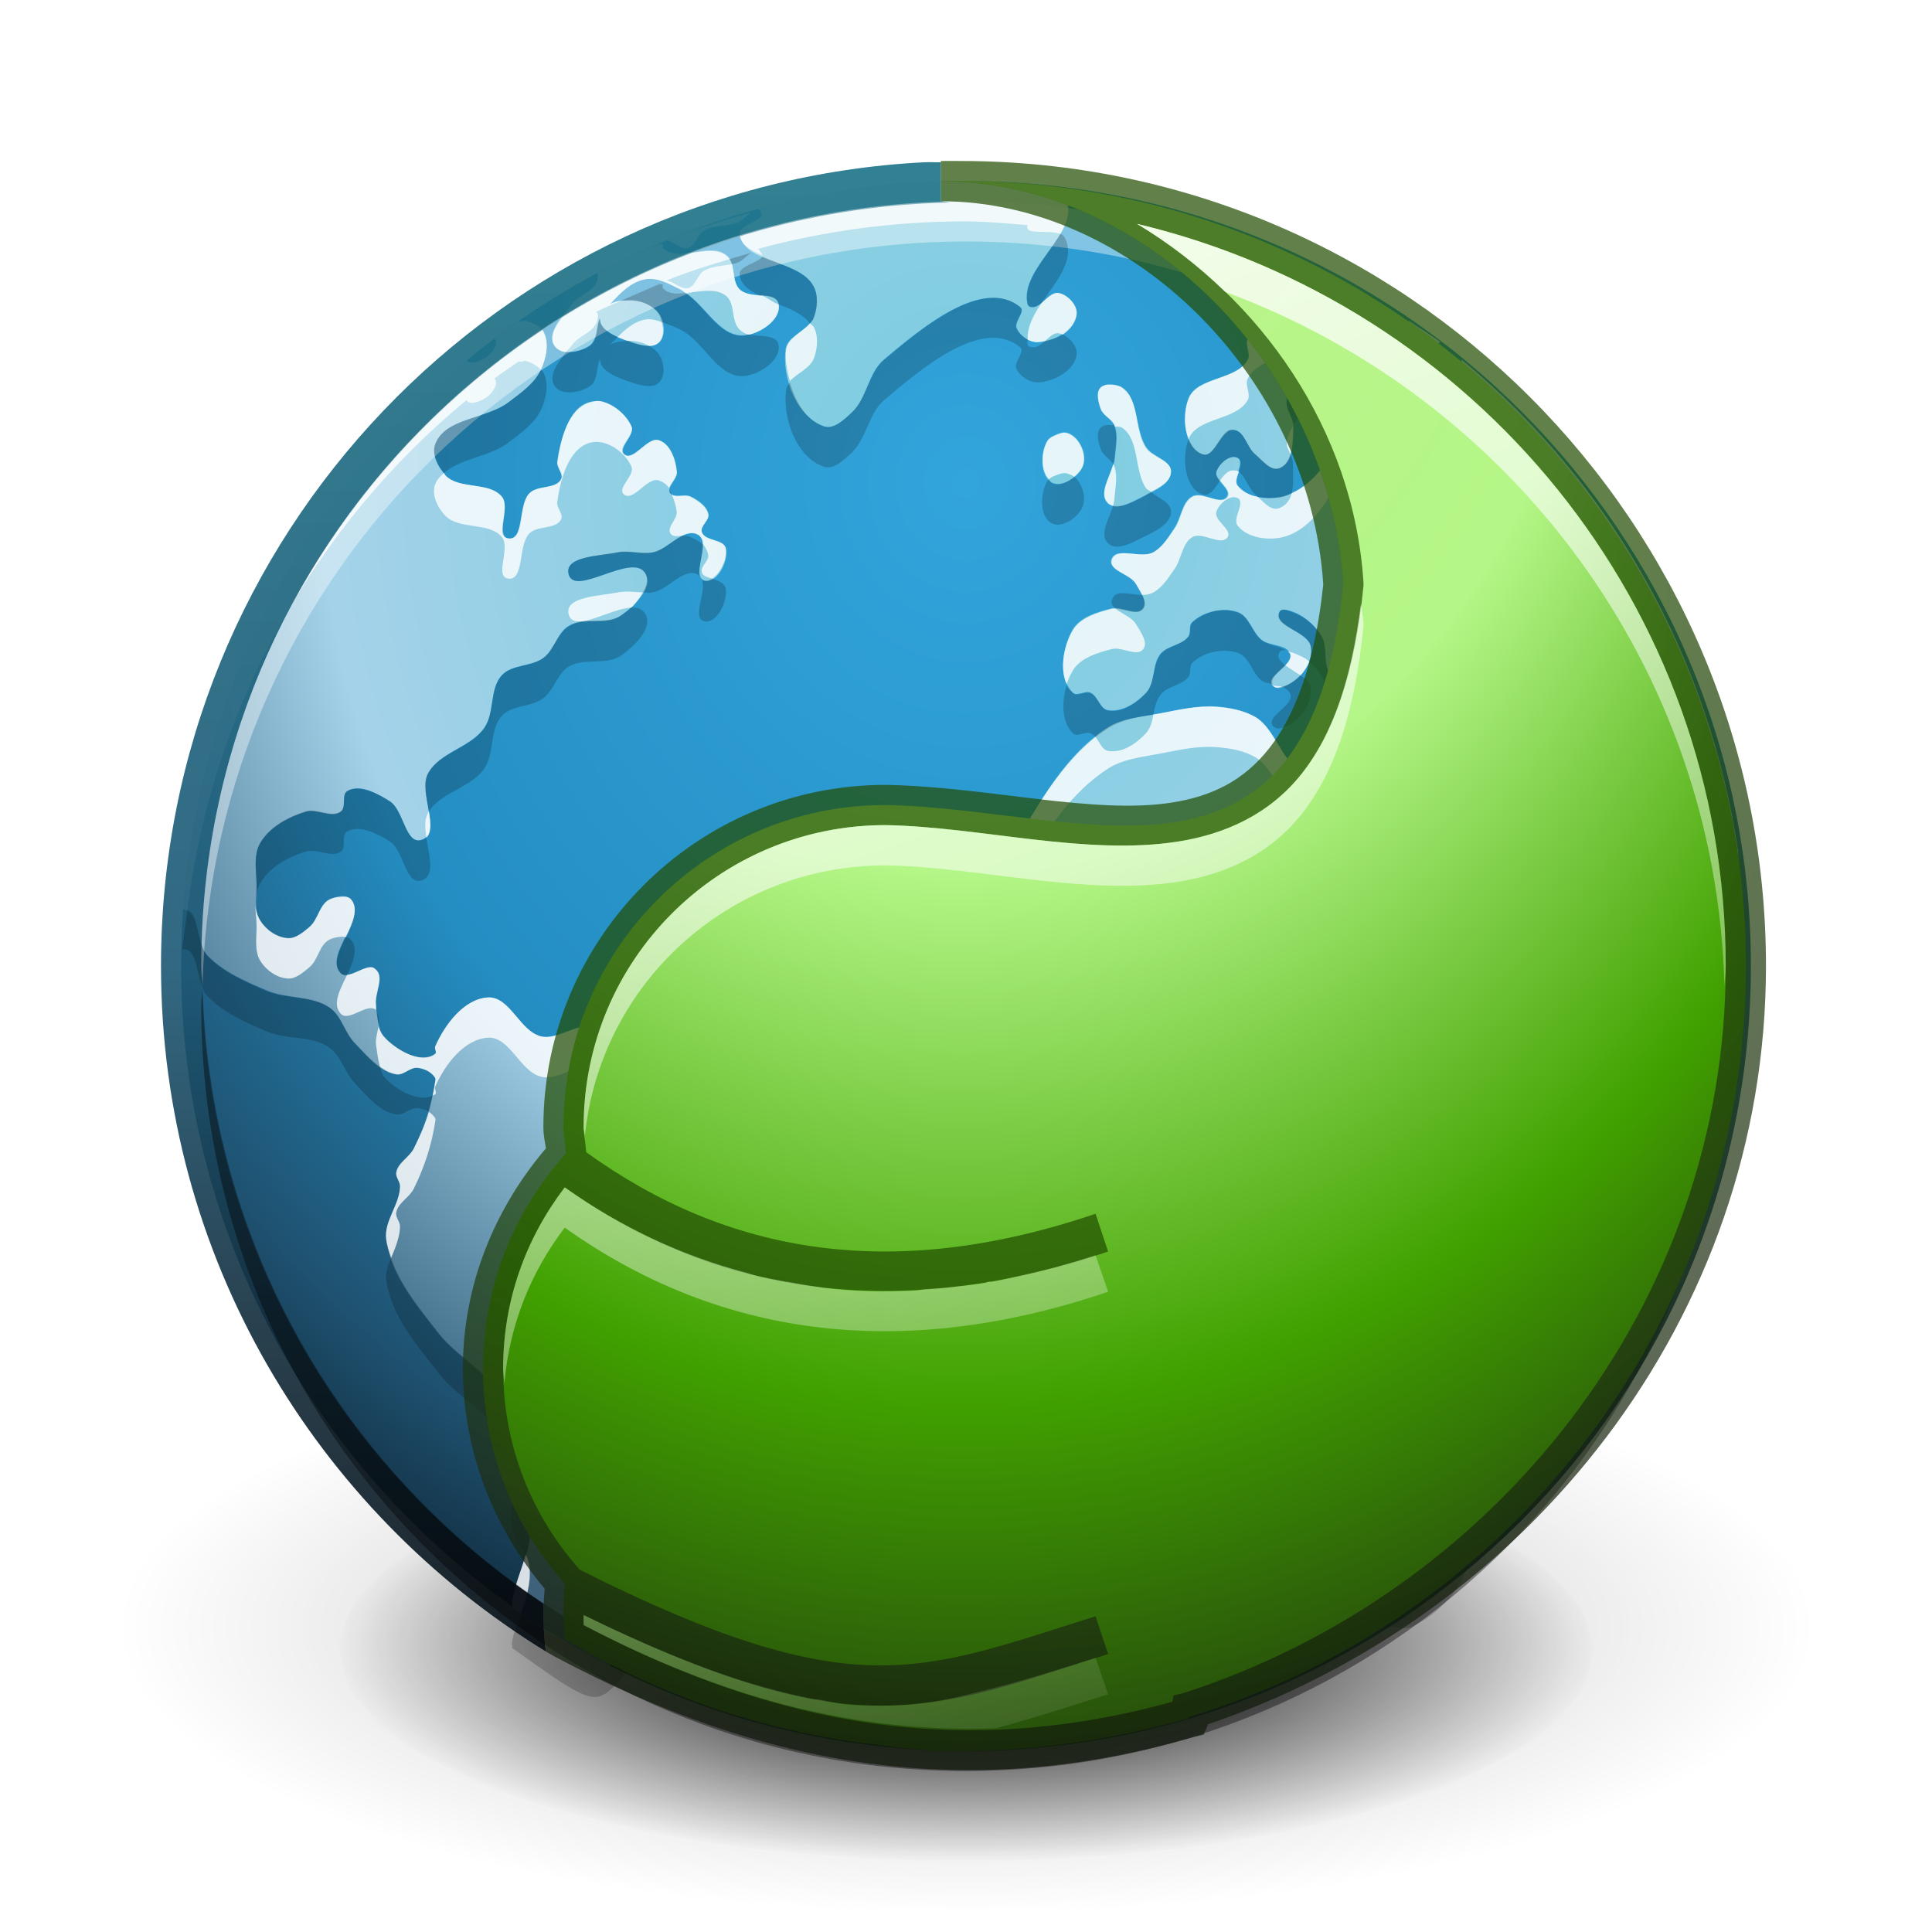<?xml version="1.0" encoding="UTF-8" standalone="no"?>
<!-- Created with Inkscape (http://www.inkscape.org/) -->

<svg
   xmlns:dc="http://purl.org/dc/elements/1.1/"
   xmlns:cc="http://creativecommons.org/ns#"
   xmlns:rdf="http://www.w3.org/1999/02/22-rdf-syntax-ns#"
   xmlns:svg="http://www.w3.org/2000/svg"
   xmlns="http://www.w3.org/2000/svg"
   xmlns:xlink="http://www.w3.org/1999/xlink"
   xmlns:sodipodi="http://sodipodi.sourceforge.net/DTD/sodipodi-0.dtd"
   xmlns:inkscape="http://www.inkscape.org/namespaces/inkscape"
   version="1.1"
   width="48"
   height="48"
   id="svg3759"
   inkscape:version="0.48.4 r9939"
   sodipodi:docname="midori.svg">
  <sodipodi:namedview
     pagecolor="#ffffff"
     bordercolor="#666666"
     borderopacity="1"
     objecttolerance="10"
     gridtolerance="10"
     guidetolerance="10"
     inkscape:pageopacity="0"
     inkscape:pageshadow="2"
     inkscape:window-width="1364"
     inkscape:window-height="700"
     id="namedview36"
     showgrid="false"
     showborder="false"
     inkscape:zoom="1"
     inkscape:cx="34.630177"
     inkscape:cy="33.94594"
     inkscape:window-x="0"
     inkscape:window-y="28"
     inkscape:window-maximized="1"
     inkscape:current-layer="layer2"
     inkscape:snap-bbox="true"
     inkscape:bbox-paths="true"
     inkscape:bbox-nodes="true"
     inkscape:snap-bbox-edge-midpoints="true"
     inkscape:snap-bbox-midpoints="true">
    <inkscape:grid
       type="xygrid"
       id="grid3818"
       empspacing="4"
       visible="true"
       enabled="true"
       snapvisiblegridlinesonly="true" />
  </sodipodi:namedview>
  <defs
     id="defs3761">
    <linearGradient
       id="linearGradient5541">
      <stop
         style="stop-color:#bff28e;stop-opacity:1"
         offset="0"
         id="stop5543" />
      <stop
         id="stop5545"
         offset="0.5"
         style="stop-color:#b4f687;stop-opacity:1" />
      <stop
         style="stop-color:#41a100;stop-opacity:1"
         offset="0.75"
         id="stop5547" />
      <stop
         style="stop-color:#1a2412;stop-opacity:1"
         offset="1"
         id="stop5549" />
    </linearGradient>
    <linearGradient
       inkscape:collect="always"
       id="linearGradient5514">
      <stop
         style="stop-color:#ffffff;stop-opacity:1;"
         offset="0"
         id="stop5516" />
      <stop
         style="stop-color:#ffffff;stop-opacity:0;"
         offset="1"
         id="stop5518" />
    </linearGradient>
    <linearGradient
       id="linearGradient5472">
      <stop
         style="stop-color:#204c00;stop-opacity:1"
         offset="0"
         id="stop5474" />
      <stop
         id="stop5476"
         offset="0.5"
         style="stop-color:#204c00;stop-opacity:1" />
      <stop
         style="stop-color:#1f3013;stop-opacity:1"
         offset="0.75"
         id="stop5478" />
      <stop
         style="stop-color:#000000;stop-opacity:1"
         offset="1"
         id="stop5480" />
    </linearGradient>
    <linearGradient
       id="linearGradient3935">
      <stop
         id="stop3937"
         offset="0"
         style="stop-color:#8cd447;stop-opacity:1" />
      <stop
         style="stop-color:#8ed45e;stop-opacity:1"
         offset="0.5"
         id="stop3939" />
      <stop
         id="stop3941"
         offset="0.75"
         style="stop-color:#41a100;stop-opacity:1" />
      <stop
         id="stop3943"
         offset="1"
         style="stop-color:#1a2412;stop-opacity:1" />
    </linearGradient>
    <linearGradient
       inkscape:collect="always"
       id="linearGradient4271">
      <stop
         style="stop-color:#ffffff;stop-opacity:1;"
         offset="0"
         id="stop4273" />
      <stop
         style="stop-color:#ffffff;stop-opacity:0;"
         offset="1"
         id="stop4275" />
    </linearGradient>
    <linearGradient
       id="linearGradient4259">
      <stop
         id="stop4261"
         offset="0"
         style="stop-color:#646464;stop-opacity:1;" />
      <stop
         style="stop-color:#676767;stop-opacity:1;"
         offset="0.5"
         id="stop4263" />
      <stop
         id="stop4265"
         offset="0.75"
         style="stop-color:#4e4e4e;stop-opacity:1;" />
      <stop
         id="stop4267"
         offset="1"
         style="stop-color:#000000;stop-opacity:1;" />
    </linearGradient>
    <linearGradient
       id="linearGradient3957">
      <stop
         style="stop-color:#ffffff;stop-opacity:1"
         offset="0"
         id="stop3959" />
      <stop
         id="stop3961"
         offset="0.5"
         style="stop-color:#e8e8e8;stop-opacity:1" />
      <stop
         style="stop-color:#8b8b8b;stop-opacity:1;"
         offset="0.75"
         id="stop3963" />
      <stop
         style="stop-color:#2b2b2b;stop-opacity:1"
         offset="1"
         id="stop3965" />
    </linearGradient>
    <linearGradient
       id="linearGradient3908">
      <stop
         id="stop3910"
         offset="0"
         style="stop-color:#78ccdf;stop-opacity:1;" />
      <stop
         style="stop-color:#a4d2e9;stop-opacity:1;"
         offset="0.5"
         id="stop3912" />
      <stop
         id="stop3914"
         offset="0.75"
         style="stop-color:#3e6c88;stop-opacity:1;" />
      <stop
         id="stop3916"
         offset="1"
         style="stop-color:#425063;stop-opacity:1;" />
    </linearGradient>
    <linearGradient
       id="linearGradient3850">
      <stop
         id="stop3852"
         offset="0"
         style="stop-color:#32a5dc;stop-opacity:1" />
      <stop
         style="stop-color:#248ec3;stop-opacity:1;"
         offset="0.5"
         id="stop3854" />
      <stop
         id="stop3856"
         offset="0.75"
         style="stop-color:#1f5271;stop-opacity:1;" />
      <stop
         id="stop3858"
         offset="1"
         style="stop-color:#020509;stop-opacity:1;" />
    </linearGradient>
    <linearGradient
       id="linearGradient3840">
      <stop
         id="stop3842"
         offset="0"
         style="stop-color:#1e7488;stop-opacity:1;" />
      <stop
         style="stop-color:#1e5976;stop-opacity:1;"
         offset="0.5"
         id="stop3844" />
      <stop
         id="stop3846"
         offset="0.75"
         style="stop-color:#122937;stop-opacity:1;" />
      <stop
         id="stop3848"
         offset="1"
         style="stop-color:#020509;stop-opacity:1;" />
    </linearGradient>
    <linearGradient
       id="linearGradient3814">
      <stop
         style="stop-color:#ffffff;stop-opacity:1"
         offset="0"
         id="stop3816" />
      <stop
         id="stop3833"
         offset="0.25"
         style="stop-color:#f7f7f7;stop-opacity:1;" />
      <stop
         id="stop3831"
         offset="0.5"
         style="stop-color:#e8e8e8;stop-opacity:1;" />
      <stop
         style="stop-color:#7d7d7d;stop-opacity:1;"
         offset="1"
         id="stop3818" />
    </linearGradient>
    <linearGradient
       id="linearGradient3810">
      <stop
         style="stop-color:#4cc7e0;stop-opacity:1;"
         offset="0"
         id="stop3812" />
      <stop
         style="stop-color:#2061be;stop-opacity:1;"
         offset="1"
         id="stop3814" />
    </linearGradient>
    <linearGradient
       id="linearGradient3988">
      <stop
         style="stop-color:#eeeeec;stop-opacity:1;"
         offset="0"
         id="stop3990" />
      <stop
         style="stop-color:#ffffff;stop-opacity:1;"
         offset="1"
         id="stop3992" />
    </linearGradient>
    <radialGradient
       inkscape:collect="always"
       xlink:href="#linearGradient26113-9-3-1"
       id="radialGradient3755"
       gradientUnits="userSpaceOnUse"
       gradientTransform="matrix(1,0,0,0.37,0,24.512)"
       cx="24.85"
       cy="38.909"
       fx="24.85"
       fy="38.909"
       r="20.203" />
    <linearGradient
       inkscape:collect="always"
       id="linearGradient26113-9-3-1">
      <stop
         style="stop-color: rgb(0, 0, 0); stop-opacity: 1;"
         offset="0"
         id="stop26115-7-7-9" />
      <stop
         style="stop-color: rgb(0, 0, 0); stop-opacity: 0;"
         offset="1"
         id="stop26117-3-7-8" />
    </linearGradient>
    <linearGradient
       inkscape:collect="always"
       id="linearGradient26121-3-8-2">
      <stop
         style="stop-color: rgb(0, 0, 0); stop-opacity: 1;"
         offset="0"
         id="stop26123-4-7-8" />
      <stop
         style="stop-color: rgb(0, 0, 0); stop-opacity: 0;"
         offset="1"
         id="stop26125-3-9-9" />
    </linearGradient>
    <radialGradient
       r="20.203"
       fy="38.909"
       fx="24.85"
       cy="38.909"
       cx="24.85"
       gradientTransform="matrix(1.009,0,0,0.373,-0.211,24.39)"
       gradientUnits="userSpaceOnUse"
       id="radialGradient4274"
       xlink:href="#linearGradient26121-3-8-2"
       inkscape:collect="always" />
    <linearGradient
       id="outerBackgroundGradient-4">
      <stop
         style="stop-color:#ffcb3d;stop-opacity:1;"
         offset="0"
         id="stop3864-8-6-31" />
      <stop
         style="stop-color:#ffee87;stop-opacity:1;"
         offset="1"
         id="stop3866-9-1-8" />
    </linearGradient>
    <linearGradient
       inkscape:collect="always"
       xlink:href="#linearGradient4073"
       id="linearGradient4070"
       gradientUnits="userSpaceOnUse"
       gradientTransform="matrix(0,-1,1,0,5.0000306e-7,32)"
       x1="1"
       y1="16"
       x2="31"
       y2="16" />
    <linearGradient
       id="linearGradient4073">
      <stop
         id="stop4075"
         offset="0"
         style="stop-color:#323232;stop-opacity:1;" />
      <stop
         id="stop4077"
         offset="1"
         style="stop-color:#5a5a5a;stop-opacity:1;" />
    </linearGradient>
    <radialGradient
       inkscape:collect="always"
       xlink:href="#linearGradient3901"
       id="radialGradient3805"
       gradientUnits="userSpaceOnUse"
       gradientTransform="matrix(4.5367027e-8,-1.763,-1.865,0,31.761,43.251)"
       cx="6.16"
       cy="8.45"
       fx="6.16"
       fy="8.45"
       r="20" />
    <linearGradient
       id="linearGradient3901">
      <stop
         style="stop-color:#d2d2d2;stop-opacity:1;"
         offset="0"
         id="stop3903" />
      <stop
         style="stop-color:#ffffff;stop-opacity:1;"
         offset="1"
         id="stop3905" />
    </linearGradient>
    <linearGradient
       id="linearGradient3904">
      <stop
         id="stop3906"
         offset="0"
         style="stop-color:#234683;stop-opacity:1;" />
      <stop
         id="stop3908"
         offset="1"
         style="stop-color:#30589e;stop-opacity:1;" />
    </linearGradient>
    <radialGradient
       inkscape:collect="always"
       xlink:href="#outerBackgroundGradient"
       id="radialGradient3805-1"
       gradientUnits="userSpaceOnUse"
       gradientTransform="matrix(4.5367027e-8,-1.763,-1.865,0,31.761,43.251)"
       cx="6.16"
       cy="8.45"
       fx="6.16"
       fy="8.45"
       r="20" />
    <linearGradient
       id="outerBackgroundGradient">
      <stop
         style="stop-color:#1450b9;stop-opacity:1;"
         offset="0"
         id="stop3864-8-6" />
      <stop
         style="stop-color:#5187e6;stop-opacity:1;"
         offset="1"
         id="stop3866-9-1" />
    </linearGradient>
    <linearGradient
       inkscape:collect="always"
       xlink:href="#outerBackgroundGradient-0"
       id="linearGradient4262"
       x1="292"
       y1="244"
       x2="332"
       y2="244"
       gradientUnits="userSpaceOnUse"
       gradientTransform="matrix(0,-1,1,0,68,556)" />
    <linearGradient
       id="outerBackgroundGradient-0">
      <stop
         style="stop-color:#32bddc;stop-opacity:1;"
         offset="0"
         id="stop3864-8-6-3" />
      <stop
         id="stop3827"
         offset="0.5"
         style="stop-color:#248ec3;stop-opacity:1;" />
      <stop
         style="stop-color:#1f5271;stop-opacity:1;"
         offset="0.75"
         id="stop3829" />
      <stop
         style="stop-color:#020509;stop-opacity:1;"
         offset="1"
         id="stop3866-9-1-7" />
    </linearGradient>
    <linearGradient
       y2="244"
       x2="332"
       y1="244"
       x1="292"
       gradientTransform="matrix(0,-1,1,0,-149,343)"
       gradientUnits="userSpaceOnUse"
       id="linearGradient3088"
       xlink:href="#outerBackgroundGradient-0"
       inkscape:collect="always" />
    <radialGradient
       inkscape:collect="always"
       xlink:href="#linearGradient3850"
       id="radialGradient3811"
       cx="24"
       cy="12"
       fx="24"
       fy="12"
       r="19.5"
       gradientUnits="userSpaceOnUse"
       gradientTransform="matrix(-1.641,4.1570429e-8,-4.6184956e-8,-1.823,63.385,33.878)" />
    <radialGradient
       inkscape:collect="always"
       xlink:href="#linearGradient3908"
       id="radialGradient3820"
       cx="24"
       cy="13.948"
       fx="24"
       fy="13.948"
       r="19.326"
       gradientTransform="matrix(-1.656,-9.3579818e-8,1.0396442e-7,-1.84,63.739,37.658)"
       gradientUnits="userSpaceOnUse" />
    <linearGradient
       inkscape:collect="always"
       xlink:href="#linearGradient3678"
       id="linearGradient3078"
       gradientUnits="userSpaceOnUse"
       gradientTransform="matrix(0,0.914,0.914,0,3.803,0.688)"
       x1="35.5"
       y1="22"
       x2="48.263"
       y2="21.914" />
    <linearGradient
       id="linearGradient3678">
      <stop
         id="stop3680"
         style="stop-color:#ffffff;stop-opacity:0.134"
         offset="0" />
      <stop
         id="stop3682"
         style="stop-color:#ffffff;stop-opacity:0"
         offset="1" />
    </linearGradient>
    <linearGradient
       inkscape:collect="always"
       xlink:href="#linearGradient3672"
       id="linearGradient3075"
       gradientUnits="userSpaceOnUse"
       gradientTransform="matrix(0,0.914,0.914,0,3.803,0.688)"
       x1="3.5"
       y1="23"
       x2="47.5"
       y2="23" />
    <linearGradient
       id="linearGradient3672">
      <stop
         id="stop3674"
         style="stop-color:#ffffff;stop-opacity:0.492"
         offset="0" />
      <stop
         id="stop3676"
         style="stop-color:#ffffff;stop-opacity:1"
         offset="1" />
    </linearGradient>
    <linearGradient
       inkscape:collect="always"
       xlink:href="#linearGradient3678"
       id="linearGradient3071"
       gradientUnits="userSpaceOnUse"
       gradientTransform="matrix(0.646,0.646,-0.646,0.646,23.214,-7.352)"
       x1="14.893"
       y1="22.293"
       x2="4.063"
       y2="21.83" />
    <linearGradient
       id="linearGradient3123">
      <stop
         id="stop3125"
         style="stop-color:#ffffff;stop-opacity:0.134"
         offset="0" />
      <stop
         id="stop3127"
         style="stop-color:#ffffff;stop-opacity:0"
         offset="1" />
    </linearGradient>
    <linearGradient
       inkscape:collect="always"
       xlink:href="#linearGradient3672"
       id="linearGradient3068"
       gradientUnits="userSpaceOnUse"
       gradientTransform="matrix(0.646,0.646,-0.646,0.646,23.214,-7.352)"
       x1="46.006"
       y1="23.707"
       x2="4.287"
       y2="27.243" />
    <linearGradient
       id="linearGradient3130">
      <stop
         id="stop3132"
         style="stop-color:#ffffff;stop-opacity:0.492"
         offset="0" />
      <stop
         id="stop3134"
         style="stop-color:#ffffff;stop-opacity:1"
         offset="1" />
    </linearGradient>
    <linearGradient
       inkscape:collect="always"
       xlink:href="#linearGradient3672"
       id="linearGradient3064"
       gradientUnits="userSpaceOnUse"
       gradientTransform="matrix(0.646,-0.646,-0.646,-0.646,23.045,55.437)"
       x1="48.127"
       y1="25.828"
       x2="2.873"
       y2="24.414" />
    <linearGradient
       id="linearGradient3137">
      <stop
         id="stop3139"
         style="stop-color:#ffffff;stop-opacity:0.492"
         offset="0" />
      <stop
         id="stop3141"
         style="stop-color:#ffffff;stop-opacity:1"
         offset="1" />
    </linearGradient>
    <linearGradient
       inkscape:collect="always"
       xlink:href="#linearGradient3678"
       id="linearGradient3060"
       gradientUnits="userSpaceOnUse"
       gradientTransform="matrix(0.646,-0.646,-0.646,-0.646,23.045,55.437)"
       x1="14.893"
       y1="23.707"
       x2="2.832"
       y2="24.109" />
    <linearGradient
       id="linearGradient3144">
      <stop
         id="stop3146"
         style="stop-color:#ffffff;stop-opacity:0.134"
         offset="0" />
      <stop
         id="stop3148"
         style="stop-color:#ffffff;stop-opacity:0"
         offset="1" />
    </linearGradient>
    <linearGradient
       inkscape:collect="always"
       xlink:href="#linearGradient3672"
       id="linearGradient3057"
       gradientUnits="userSpaceOnUse"
       gradientTransform="matrix(0.914,0,0,-0.914,1.517,45.027)"
       x1="4.49"
       y1="23"
       x2="47.5"
       y2="23" />
    <linearGradient
       id="linearGradient3151">
      <stop
         id="stop3153"
         style="stop-color:#ffffff;stop-opacity:0.492"
         offset="0" />
      <stop
         id="stop3155"
         style="stop-color:#ffffff;stop-opacity:1"
         offset="1" />
    </linearGradient>
    <linearGradient
       inkscape:collect="always"
       xlink:href="#linearGradient3678"
       id="linearGradient3053"
       gradientUnits="userSpaceOnUse"
       gradientTransform="matrix(0.914,0,0,-0.914,1.517,45.027)"
       x1="37.5"
       y1="23"
       x2="49.09"
       y2="23.173" />
    <linearGradient
       id="linearGradient3158">
      <stop
         id="stop3160"
         style="stop-color:#ffffff;stop-opacity:0.134"
         offset="0" />
      <stop
         id="stop3162"
         style="stop-color:#ffffff;stop-opacity:0"
         offset="1" />
    </linearGradient>
    <linearGradient
       y2="23.173"
       x2="49.09"
       y1="23"
       x1="37.5"
       gradientTransform="matrix(0.914,0,0,-0.914,1.517,45.027)"
       gradientUnits="userSpaceOnUse"
       id="linearGradient3177"
       xlink:href="#linearGradient3678"
       inkscape:collect="always" />
    <linearGradient
       inkscape:collect="always"
       xlink:href="#linearGradient3678"
       id="linearGradient4031"
       gradientUnits="userSpaceOnUse"
       gradientTransform="matrix(0,0.914,0.914,0,3.803,0.688)"
       x1="35.5"
       y1="22"
       x2="48.263"
       y2="21.914" />
    <linearGradient
       inkscape:collect="always"
       xlink:href="#linearGradient3672"
       id="linearGradient4033"
       gradientUnits="userSpaceOnUse"
       gradientTransform="matrix(0,0.914,0.914,0,3.803,0.688)"
       x1="3.5"
       y1="23"
       x2="47.5"
       y2="23" />
    <linearGradient
       inkscape:collect="always"
       xlink:href="#linearGradient3678"
       id="linearGradient4035"
       gradientUnits="userSpaceOnUse"
       gradientTransform="matrix(0.646,0.646,-0.646,0.646,23.214,-7.352)"
       x1="14.893"
       y1="22.293"
       x2="4.063"
       y2="21.83" />
    <linearGradient
       inkscape:collect="always"
       xlink:href="#linearGradient3672"
       id="linearGradient4037"
       gradientUnits="userSpaceOnUse"
       gradientTransform="matrix(0.646,0.646,-0.646,0.646,23.214,-7.352)"
       x1="46.006"
       y1="23.707"
       x2="4.287"
       y2="27.243" />
    <linearGradient
       inkscape:collect="always"
       xlink:href="#linearGradient3672"
       id="linearGradient4039"
       gradientUnits="userSpaceOnUse"
       gradientTransform="matrix(0.646,-0.646,-0.646,-0.646,23.045,55.437)"
       x1="48.127"
       y1="25.828"
       x2="2.873"
       y2="24.414" />
    <linearGradient
       inkscape:collect="always"
       xlink:href="#linearGradient3678"
       id="linearGradient4041"
       gradientUnits="userSpaceOnUse"
       gradientTransform="matrix(0.646,-0.646,-0.646,-0.646,23.045,55.437)"
       x1="14.893"
       y1="23.707"
       x2="2.832"
       y2="24.109" />
    <linearGradient
       inkscape:collect="always"
       xlink:href="#linearGradient3672"
       id="linearGradient4043"
       gradientUnits="userSpaceOnUse"
       gradientTransform="matrix(0.914,0,0,-0.914,1.517,45.027)"
       x1="4.49"
       y1="23"
       x2="47.5"
       y2="23" />
    <linearGradient
       inkscape:collect="always"
       xlink:href="#linearGradient3678"
       id="linearGradient4045"
       gradientUnits="userSpaceOnUse"
       gradientTransform="matrix(0.914,0,0,-0.914,1.517,45.027)"
       x1="37.5"
       y1="23"
       x2="49.09"
       y2="23.173" />
    <linearGradient
       inkscape:collect="always"
       xlink:href="#linearGradient3678"
       id="linearGradient4048"
       gradientUnits="userSpaceOnUse"
       gradientTransform="matrix(-0.914,0,0,-0.914,47.296,45.233)"
       x1="37.5"
       y1="23"
       x2="49.09"
       y2="23.173" />
    <linearGradient
       inkscape:collect="always"
       xlink:href="#linearGradient3672"
       id="linearGradient4052"
       gradientUnits="userSpaceOnUse"
       gradientTransform="matrix(-0.914,0,0,-0.914,47.296,45.233)"
       x1="4.49"
       y1="23"
       x2="47.5"
       y2="23" />
    <linearGradient
       inkscape:collect="always"
       xlink:href="#linearGradient3678"
       id="linearGradient4055"
       gradientUnits="userSpaceOnUse"
       gradientTransform="matrix(-0.646,-0.646,0.646,-0.646,25.769,55.643)"
       x1="14.893"
       y1="23.707"
       x2="2.832"
       y2="24.109" />
    <linearGradient
       inkscape:collect="always"
       xlink:href="#linearGradient3672"
       id="linearGradient4059"
       gradientUnits="userSpaceOnUse"
       gradientTransform="matrix(-0.646,-0.646,0.646,-0.646,25.769,55.643)"
       x1="48.127"
       y1="25.828"
       x2="2.873"
       y2="24.414" />
    <linearGradient
       inkscape:collect="always"
       xlink:href="#linearGradient3672"
       id="linearGradient4063"
       gradientUnits="userSpaceOnUse"
       gradientTransform="matrix(-0.646,0.646,0.646,0.646,25.6,-7.146)"
       x1="46.006"
       y1="23.707"
       x2="4.287"
       y2="27.243" />
    <linearGradient
       inkscape:collect="always"
       xlink:href="#linearGradient3678"
       id="linearGradient4066"
       gradientUnits="userSpaceOnUse"
       gradientTransform="matrix(-0.646,0.646,0.646,0.646,25.6,-7.146)"
       x1="14.893"
       y1="22.293"
       x2="4.063"
       y2="21.83" />
    <linearGradient
       inkscape:collect="always"
       xlink:href="#linearGradient3672"
       id="linearGradient4071"
       gradientUnits="userSpaceOnUse"
       gradientTransform="matrix(0,0.914,-0.914,0,45.011,0.894)"
       x1="3.5"
       y1="23"
       x2="47.5"
       y2="23" />
    <linearGradient
       inkscape:collect="always"
       xlink:href="#linearGradient3678"
       id="linearGradient4074"
       gradientUnits="userSpaceOnUse"
       gradientTransform="matrix(0,0.914,-0.914,0,45.011,0.894)"
       x1="35.5"
       y1="22"
       x2="48.263"
       y2="21.914" />
    <linearGradient
       inkscape:collect="always"
       xlink:href="#linearGradient3678"
       id="linearGradient4090"
       gradientUnits="userSpaceOnUse"
       gradientTransform="matrix(0,0.914,-0.914,0,45.011,0.894)"
       x1="35.5"
       y1="22"
       x2="48.263"
       y2="21.914" />
    <linearGradient
       inkscape:collect="always"
       xlink:href="#linearGradient3672"
       id="linearGradient4092"
       gradientUnits="userSpaceOnUse"
       gradientTransform="matrix(0,0.914,-0.914,0,45.011,0.894)"
       x1="3.5"
       y1="23"
       x2="47.5"
       y2="23" />
    <linearGradient
       inkscape:collect="always"
       xlink:href="#linearGradient3678"
       id="linearGradient4094"
       gradientUnits="userSpaceOnUse"
       gradientTransform="matrix(-0.646,0.646,0.646,0.646,25.6,-7.146)"
       x1="14.893"
       y1="22.293"
       x2="4.063"
       y2="21.83" />
    <linearGradient
       inkscape:collect="always"
       xlink:href="#linearGradient3672"
       id="linearGradient4096"
       gradientUnits="userSpaceOnUse"
       gradientTransform="matrix(-0.646,0.646,0.646,0.646,25.6,-7.146)"
       x1="46.006"
       y1="23.707"
       x2="4.287"
       y2="27.243" />
    <linearGradient
       inkscape:collect="always"
       xlink:href="#linearGradient3672"
       id="linearGradient4098"
       gradientUnits="userSpaceOnUse"
       gradientTransform="matrix(-0.646,-0.646,0.646,-0.646,25.769,55.643)"
       x1="48.127"
       y1="25.828"
       x2="2.873"
       y2="24.414" />
    <linearGradient
       inkscape:collect="always"
       xlink:href="#linearGradient3678"
       id="linearGradient4100"
       gradientUnits="userSpaceOnUse"
       gradientTransform="matrix(-0.646,-0.646,0.646,-0.646,25.769,55.643)"
       x1="14.893"
       y1="23.707"
       x2="2.832"
       y2="24.109" />
    <linearGradient
       inkscape:collect="always"
       xlink:href="#linearGradient3672"
       id="linearGradient4102"
       gradientUnits="userSpaceOnUse"
       gradientTransform="matrix(-0.914,0,0,-0.914,47.296,45.233)"
       x1="4.49"
       y1="23"
       x2="47.5"
       y2="23" />
    <linearGradient
       inkscape:collect="always"
       xlink:href="#linearGradient3678"
       id="linearGradient4104"
       gradientUnits="userSpaceOnUse"
       gradientTransform="matrix(-0.914,0,0,-0.914,47.296,45.233)"
       x1="37.5"
       y1="23"
       x2="49.09"
       y2="23.173" />
    <linearGradient
       id="linearGradient3988-8">
      <stop
         style="stop-color:#eeeeec;stop-opacity:1;"
         offset="0"
         id="stop3990-0" />
      <stop
         style="stop-color:#ffffff;stop-opacity:1;"
         offset="1"
         id="stop3992-7" />
    </linearGradient>
    <radialGradient
       inkscape:collect="always"
       xlink:href="#linearGradient3957"
       id="radialGradient3955"
       cx="24"
       cy="12"
       fx="24"
       fy="12"
       r="17.812"
       gradientUnits="userSpaceOnUse"
       gradientTransform="matrix(-2.021,-1.0885319e-7,1.0885319e-7,-2.021,72.505,36.253)" />
    <radialGradient
       inkscape:collect="always"
       xlink:href="#linearGradient4259"
       id="radialGradient4257"
       cx="24"
       cy="12"
       fx="24"
       fy="12"
       r="18.812"
       gradientUnits="userSpaceOnUse"
       gradientTransform="matrix(-1.701,4.2787852e-8,-4.8136334e-8,-1.914,64.824,34.963)" />
    <radialGradient
       inkscape:collect="always"
       xlink:href="#linearGradient4271"
       id="radialGradient4277"
       cx="23"
       cy="20"
       fx="23"
       fy="20"
       r="10"
       gradientUnits="userSpaceOnUse" />
    <radialGradient
       inkscape:collect="always"
       xlink:href="#linearGradient4271"
       id="radialGradient4281"
       gradientUnits="userSpaceOnUse"
       cx="20.494"
       cy="18.611"
       fx="20.494"
       fy="18.611"
       r="10"
       gradientTransform="matrix(0.5,6.2017721e-8,-6.1533745e-8,0.5,10.753,9.694)" />
    <radialGradient
       cx="18.164"
       cy="8.45"
       r="20"
       fx="8.895"
       fy="8.599"
       id="radialGradient5011"
       xlink:href="#linearGradient3242-7-3-8-9"
       gradientUnits="userSpaceOnUse"
       gradientTransform="matrix(0,1.992,-1.877,-2.2997302e-8,47.862,-4.461)" />
    <linearGradient
       id="linearGradient3242-7-3-8-9">
      <stop
         id="stop3244-5-8-5-3"
         style="stop-color:#eef87e;stop-opacity:1"
         offset="0" />
      <stop
         id="stop3246-9-5-1-2"
         style="stop-color:#cde34f;stop-opacity:1"
         offset="0.262" />
      <stop
         id="stop3248-7-2-0-84"
         style="stop-color:#93b723;stop-opacity:1"
         offset="0.661" />
      <stop
         id="stop3250-8-2-8-3"
         style="stop-color:#5a7e0d;stop-opacity:1"
         offset="1" />
    </linearGradient>
    <radialGradient
       r="20"
       fy="8.532"
       fx="-0.13"
       cy="8.384"
       cx="9.14"
       gradientTransform="matrix(6.005981e-8,1.8,-1.6,3.0299904e-8,37.414,-4.452)"
       gradientUnits="userSpaceOnUse"
       id="radialGradient3035"
       xlink:href="#linearGradient3935"
       inkscape:collect="always" />
    <radialGradient
       inkscape:collect="always"
       xlink:href="#linearGradient5541"
       id="radialGradient3996"
       gradientUnits="userSpaceOnUse"
       gradientTransform="matrix(6.005981e-8,1.8,-1.6,3.0299904e-8,37.414,-4.452)"
       cx="9.14"
       cy="8.384"
       fx="-0.13"
       fy="8.532"
       r="20" />
    <radialGradient
       inkscape:collect="always"
       xlink:href="#linearGradient5472"
       id="radialGradient5493"
       cx="24"
       cy="16.507"
       fx="24"
       fy="16.507"
       r="16.188"
       gradientTransform="matrix(-1.977,0.077,-0.08,-2.052,72.767,46.778)"
       gradientUnits="userSpaceOnUse" />
    <linearGradient
       inkscape:collect="always"
       xlink:href="#linearGradient3840"
       id="linearGradient5499"
       gradientUnits="userSpaceOnUse"
       gradientTransform="matrix(0,1,1,0,3.1e-6,-2.9e-6)"
       x1="4"
       y1="24"
       x2="44"
       y2="24" />
    <linearGradient
       inkscape:collect="always"
       xlink:href="#linearGradient5514"
       id="linearGradient5520"
       x1="23.875"
       y1="8.131"
       x2="36.75"
       y2="43.502"
       gradientUnits="userSpaceOnUse" />
    <radialGradient
       inkscape:collect="always"
       xlink:href="#linearGradient5541"
       id="radialGradient5557"
       gradientUnits="userSpaceOnUse"
       gradientTransform="matrix(6.005981e-8,1.8,-1.6,3.0299904e-8,37.414,-4.452)"
       cx="9.14"
       cy="8.384"
       fx="-0.13"
       fy="8.532"
       r="20" />
    <radialGradient
       inkscape:collect="always"
       xlink:href="#linearGradient5541"
       id="radialGradient5560"
       gradientUnits="userSpaceOnUse"
       gradientTransform="matrix(6.005981e-8,1.8,-1.6,3.0299904e-8,37.414,-4.452)"
       cx="9.14"
       cy="8.384"
       fx="-0.13"
       fy="8.532"
       r="20" />
  </defs>
  <g
     inkscape:groupmode="layer"
     id="layer1"
     inkscape:label="Background">
    <path
       transform="matrix(0.77,0,0,0.702,4.868,13.674)"
       d="m 45.053,38.909 a 20.203,7.475 0 1 1 -40.406,0 20.203,7.475 0 1 1 40.406,0 z"
       sodipodi:ry="7.4751287"
       sodipodi:rx="20.203051"
       sodipodi:cy="38.908627"
       sodipodi:cx="24.849752"
       id="path9641"
       style="fill:url(#radialGradient4274);fill-opacity:1;stroke:none;display:inline;filter:url(#filter5927);enable-background:new"
       sodipodi:type="arc" />
    <path
       sodipodi:type="arc"
       style="opacity:0.518;fill:url(#radialGradient3755);fill-opacity:1;stroke:none;display:inline;filter:url(#filter5788);enable-background:new"
       id="path9643"
       sodipodi:cx="24.849752"
       sodipodi:cy="38.908627"
       sodipodi:rx="20.203051"
       sodipodi:ry="7.4751287"
       d="m 45.053,38.909 a 20.203,7.475 0 1 1 -40.406,0 20.203,7.475 0 1 1 40.406,0 z"
       transform="matrix(1.041,0,0,0.949,-1.863,3.514)" />
    <path
       style="fill:url(#radialGradient3811);fill-opacity:1;fill-rule:nonzero;stroke:none"
       id="path6495"
       inkscape:connector-curvature="0"
       d="M 4.5,23.999 C 4.5,34.769 13.231,43.5 24,43.5 c 10.77,0 19.5,-8.731 19.5,-19.501 0,-10.769 -8.731,-19.499 -19.5,-19.499 -10.769,0 -19.5,8.73 -19.5,19.499 l 0,0 z" />
    <path
       style="color:#bebebe;fill:url(#radialGradient3820);fill-opacity:1.0;fill-rule:nonzero;stroke:none;stroke-width:1;marker:none;visibility:visible;display:inline;overflow:visible;enable-background:accumulate"
       d="m 23.956,4.5 c -1.773,0 -3.503,0.253 -5.136,0.696 0.047,-0.011 0.056,0.041 0.087,0.087 0.138,0.204 -0.543,0.277 -0.522,0.522 0.062,0.746 1.485,0.64 1.828,1.306 0.12,0.232 0.093,0.539 0,0.783 -0.124,0.327 -0.651,0.437 -0.696,0.783 -0.094,0.708 0.28,1.689 0.958,1.915 0.246,0.082 0.506,-0.172 0.696,-0.348 0.372,-0.345 0.395,-0.979 0.783,-1.306 0.928,-0.78 2.456,-2.072 3.395,-1.306 0.137,0.112 -0.157,0.36 -0.087,0.522 0.083,0.192 0.313,0.352 0.522,0.348 0.395,-0.008 0.909,-0.305 0.958,-0.696 0.028,-0.225 -0.213,-0.476 -0.435,-0.522 -0.254,-0.053 -0.44,0.39 -0.696,0.348 -0.04,-0.006 -0.078,-0.047 -0.087,-0.087 C 25.324,6.641 26.872,5.776 26.481,4.935 26.338,4.627 25.408,4.907 25.523,4.587 25.007,4.546 24.484,4.5 23.956,4.5 z m 1.567,0.087 c 0.56,0.045 1.11,0.171 1.654,0.261 C 26.627,4.756 26.089,4.632 25.523,4.587 z m -6.877,0.696 c -0.72,0.203 -1.406,0.416 -2.089,0.696 0.181,0.03 0.344,0.216 0.522,0.174 0.2,-0.047 0.255,-0.337 0.435,-0.435 0.235,-0.129 0.529,-0.092 0.783,-0.174 0.105,-0.034 0.238,-0.181 0.348,-0.261 z m -2.263,0.783 c -0.524,0.222 -1.068,0.432 -1.567,0.696 0.076,0.042 0.036,0.182 0,0.261 -0.112,0.243 -0.452,0.306 -0.609,0.522 -0.222,0.305 -0.645,0.731 -0.435,1.045 0.161,0.242 0.632,0.165 0.871,0 0.204,-0.141 0.162,-0.469 0.261,-0.696 -0.017,0.33 0.471,0.502 0.783,0.609 0.22,0.075 0.532,0.164 0.696,0 0.164,-0.164 0.126,-0.502 0,-0.696 -0.156,-0.24 -0.498,-0.368 -0.783,-0.348 -0.137,0.008 -0.297,0.014 -0.435,0.087 0.247,-0.276 0.519,-0.547 0.871,-0.609 0.298,-0.053 0.599,0.127 0.871,0.261 0.578,0.285 0.924,1.166 1.567,1.132 0.39,-0.022 0.945,-0.4 0.871,-0.783 C 19.278,7.213 18.629,7.435 18.385,7.199 18.161,6.981 18.286,6.517 18.037,6.328 c -0.418,-0.318 -1.216,0.218 -1.567,-0.174 -0.019,-0.022 0,-0.058 0,-0.087 -0.025,0.011 -0.062,-0.011 -0.087,0 z m 16.453,0.609 C 33.509,7.026 34.211,7.383 34.838,7.808 34.192,7.372 33.534,7.034 32.836,6.676 z m 0.435,0.783 c -0.478,-0.025 -0.957,0.15 -1.393,0.348 -0.322,0.147 -0.707,0.295 -0.871,0.609 -0.081,0.154 0.083,0.369 0,0.522 -0.281,0.516 -1.264,0.411 -1.48,0.958 -0.175,0.445 -0.104,1.237 0.348,1.393 0.313,0.108 0.454,-0.643 0.783,-0.609 0.266,0.028 0.316,0.439 0.522,0.609 0.18,0.149 0.391,0.432 0.609,0.348 0.343,-0.131 0.34,-0.678 0.348,-1.045 0.006,-0.211 -0.185,-0.398 -0.174,-0.609 0.008,-0.156 0.085,-0.307 0.174,-0.435 0.223,-0.32 0.506,-0.644 0.871,-0.783 0.108,-0.042 0.283,-0.096 0.348,0 0.175,0.259 -0.289,0.564 -0.348,0.871 -0.049,0.257 -0.199,0.615 0,0.783 0.269,0.228 0.908,-0.5 1.045,-0.174 0.153,0.364 -0.745,0.364 -0.958,0.696 -0.08,0.125 -0.011,0.308 -0.087,0.435 -0.251,0.426 -0.651,0.841 -1.132,0.958 -0.376,0.091 -0.891,0.042 -1.132,-0.261 -0.145,-0.182 0.205,-0.587 0,-0.696 -0.184,-0.099 -0.463,0.148 -0.522,0.348 -0.063,0.212 0.383,0.425 0.261,0.609 -0.16,0.242 -0.62,-0.147 -0.871,0 -0.257,0.152 -0.265,0.538 -0.435,0.783 -0.153,0.22 -0.289,0.478 -0.522,0.609 -0.307,0.174 -0.937,-0.162 -1.045,0.174 -0.088,0.274 0.464,0.362 0.609,0.609 0.107,0.182 0.301,0.441 0.174,0.609 -0.157,0.208 -0.53,-0.065 -0.783,0 -0.352,0.09 -0.772,0.21 -0.958,0.522 -0.267,0.449 -0.369,1.198 0,1.567 0.103,0.103 0.301,-0.055 0.435,0 0.189,0.079 0.233,0.399 0.435,0.435 0.345,0.063 0.719,-0.178 0.958,-0.435 0.231,-0.249 0.135,-0.694 0.348,-0.958 0.172,-0.213 0.535,-0.214 0.696,-0.435 0.07,-0.097 0.002,-0.264 0.087,-0.348 0.276,-0.271 0.763,-0.38 1.132,-0.261 0.294,0.095 0.365,0.508 0.609,0.696 0.205,0.159 0.62,0.1 0.696,0.348 0.088,0.285 -0.621,0.549 -0.435,0.783 0.131,0.165 0.45,-0.036 0.609,-0.174 0.216,-0.187 0.393,-0.501 0.348,-0.783 -0.061,-0.386 -0.942,-0.514 -0.783,-0.871 0.047,-0.106 0.24,-0.041 0.348,0 0.289,0.108 0.542,0.342 0.696,0.609 0.148,0.256 0.051,0.601 0.174,0.871 0.138,0.301 0.289,0.867 0.609,0.783 0.369,-0.096 -0.051,-0.823 0.174,-1.132 0.076,-0.105 0.222,-0.204 0.348,-0.174 0.525,0.127 0.485,1.045 0.958,1.306 0.357,0.197 0.836,-0.051 1.219,0.087 0.235,0.085 0.559,0.191 0.609,0.435 0.035,0.166 -0.153,0.305 -0.261,0.435 -0.198,0.237 -0.408,0.501 -0.696,0.609 -0.299,0.112 -0.643,0.051 -0.958,0 -0.453,-0.074 -0.849,-0.394 -1.306,-0.435 -0.204,-0.019 -0.426,-0.005 -0.609,0.087 -0.22,0.11 -0.276,0.522 -0.522,0.522 -0.657,0 -0.825,-1.063 -1.393,-1.393 -0.286,-0.166 -0.628,-0.238 -0.958,-0.261 -0.467,-0.033 -0.934,0.085 -1.393,0.174 -0.442,0.086 -0.927,0.105 -1.306,0.348 -0.92,0.589 -1.535,1.583 -2.089,2.525 -0.364,0.618 -0.93,1.301 -0.783,2.002 0.034,0.161 0.332,0.185 0.348,0.348 0.041,0.416 -0.658,0.628 -0.696,1.045 -0.061,0.66 0.429,1.268 0.783,1.828 0.516,0.817 0.952,2.097 1.915,2.176 0.411,0.034 0.547,-0.827 0.958,-0.783 0.185,0.019 0.165,0.401 0.348,0.435 0.396,0.074 0.645,-0.661 1.045,-0.609 0.163,0.022 0.197,0.285 0.348,0.348 0.295,0.122 0.667,-0.132 0.958,0 0.281,0.128 0.542,0.395 0.609,0.696 0.092,0.412 -0.442,0.807 -0.348,1.219 0.078,0.341 0.582,0.453 0.696,0.783 0.152,0.44 -0.195,0.94 -0.087,1.393 0.093,0.392 0.596,0.642 0.609,1.045 0.011,0.324 -0.354,0.557 -0.435,0.871 -0.161,0.618 -0.188,1.284 -0.087,1.915 0.142,0.889 0.741,1.651 0.958,2.525 0.113,0.454 0.145,0.926 0.174,1.393 0.014,0.232 -0.164,0.532 0,0.696 0.123,0.123 0.355,0.047 0.522,0 0.326,-0.09 0.544,-0.432 0.871,-0.522 0.308,-0.085 0.668,0.135 0.958,0 0.654,-0.304 1.242,-0.949 1.393,-1.654 0.044,-0.207 -0.236,-0.407 -0.174,-0.609 0.133,-0.433 1.024,-0.418 1.045,-0.871 0.017,-0.369 -0.804,-0.415 -0.783,-0.783 0.019,-0.371 0.565,-0.484 0.871,-0.696 0.278,-0.193 0.616,-0.3 0.871,-0.522 0.14,-0.122 0.311,-0.253 0.348,-0.435 0.067,-0.324 -0.217,-0.63 -0.261,-0.958 -0.108,-0.805 -0.177,-1.645 0,-2.438 0.119,-0.532 0.395,-1.026 0.696,-1.48 0.216,-0.325 0.574,-0.541 0.783,-0.871 0.44,-0.691 0.795,-1.461 0.958,-2.263 0.04,-0.199 0.153,-0.476 0,-0.609 -0.33,-0.289 -1.102,0.563 -1.306,0.174 -0.2,-0.382 0.548,-0.671 0.871,-0.958 0.373,-0.332 0.847,-0.537 1.219,-0.871 0.26,-0.233 0.572,-0.457 0.696,-0.783 0.093,-0.244 0.055,-0.528 0,-0.783 -0.074,-0.343 -0.087,-0.917 -0.435,-0.958 -0.329,-0.039 -0.279,0.79 -0.609,0.783 -0.25,-0.006 -0.261,-0.431 -0.435,-0.609 -0.203,-0.208 -0.567,-0.263 -0.696,-0.522 -0.156,-0.311 -0.325,-0.92 0,-1.045 0.364,-0.14 0.419,0.73 0.783,0.871 0.272,0.105 0.594,-0.18 0.871,-0.087 0.487,0.163 0.62,1.091 1.132,1.045 0.116,-0.011 0.191,-0.185 0.261,-0.261 C 42.489,16.302 39.972,11.955 36.318,8.94 36.343,9.288 35.971,9.721 35.622,9.723 35.149,9.726 34.474,9.111 34.664,8.679 c 0.128,-0.292 0.663,0.122 0.958,0 0.076,-0.031 0.092,-0.17 0.174,-0.174 C 35.546,8.312 35.272,8.162 35.012,7.982 34.938,8.239 34.486,7.883 34.229,7.808 33.903,7.713 33.61,7.477 33.271,7.46 z M 12.901,7.982 c -0.207,0.143 -0.409,0.284 -0.609,0.435 0.124,0.095 -0.052,0.337 -0.174,0.435 -0.138,0.111 -0.453,0.249 -0.522,0.087 -3.999,3.3 -6.664,8.177 -7.051,13.667 0.418,-0.092 0.312,0.823 0.609,1.132 0.397,0.412 0.953,0.647 1.48,0.871 0.499,0.212 1.124,0.122 1.567,0.435 0.289,0.204 0.363,0.616 0.609,0.871 0.303,0.313 0.615,0.714 1.045,0.783 0.181,0.03 0.34,-0.194 0.522,-0.174 0.168,0.019 0.352,0.114 0.435,0.261 0.014,0.025 0.006,0.059 0,0.087 -0.088,0.571 -0.264,1.137 -0.522,1.654 -0.111,0.223 -0.389,0.364 -0.435,0.609 -0.022,0.118 0.088,0.228 0.087,0.348 -0.003,0.45 -0.404,0.859 -0.348,1.306 0.11,0.889 0.754,1.644 1.306,2.35 0.367,0.469 0.904,0.779 1.306,1.219 0.223,0.244 0.509,0.468 0.609,0.783 0.184,0.582 -0.202,1.229 -0.087,1.828 0.066,0.344 0.4,0.609 0.435,0.958 0.066,0.651 -0.362,1.265 -0.435,1.915 -0.003,0.029 0.028,0.08 0,0.087 0.785,0.557 1.572,1.042 2.438,1.48 -0.03,-0.142 0.315,-0.12 0.348,-0.261 0.03,-0.126 -0.195,-0.22 -0.174,-0.348 0.046,-0.284 0.464,-0.362 0.609,-0.609 0.107,-0.182 0.025,-0.461 0.174,-0.609 0.235,-0.233 0.714,-0.037 0.958,-0.261 0.5,-0.46 0.707,-1.236 0.696,-1.915 -0.003,-0.156 -0.184,-0.279 -0.174,-0.435 0.019,-0.298 0.197,-0.604 0.435,-0.783 0.309,-0.233 0.838,-0.009 1.132,-0.261 0.356,-0.305 0.445,-0.843 0.522,-1.306 0.096,-0.573 -0.251,-1.183 -0.087,-1.741 0.14,-0.479 0.701,-0.749 0.871,-1.219 0.138,-0.383 0.285,-0.863 0.087,-1.219 -0.638,-1.145 -2.564,-0.892 -3.482,-1.828 -0.318,-0.324 -0.255,-0.935 -0.609,-1.219 -0.28,-0.225 -0.775,-0.025 -1.045,-0.261 -0.42,-0.371 -0.128,-1.28 -0.609,-1.567 -0.402,-0.24 -0.94,0.292 -1.393,0.174 -0.522,-0.136 -0.767,-0.989 -1.306,-0.958 -0.594,0.035 -1.069,0.673 -1.306,1.219 -0.022,0.053 0.046,0.139 0,0.174 -0.337,0.254 -0.918,-0.052 -1.219,-0.348 -0.216,-0.213 -0.217,-0.571 -0.261,-0.871 -0.042,-0.287 0.215,-0.676 0,-0.871 -0.216,-0.196 -0.669,0.298 -0.871,0.087 -0.426,-0.444 0.665,-1.363 0.261,-1.828 -0.114,-0.131 -0.367,-0.078 -0.522,0 -0.26,0.13 -0.3,0.511 -0.522,0.696 -0.15,0.125 -0.328,0.271 -0.522,0.261 -0.274,-0.014 -0.552,-0.203 -0.696,-0.435 -0.154,-0.248 -0.085,-0.579 -0.087,-0.871 -0.003,-0.349 -0.088,-0.742 0.087,-1.045 0.23,-0.397 0.694,-0.647 1.132,-0.783 0.277,-0.087 0.635,0.17 0.871,0 0.149,-0.107 0.014,-0.434 0.174,-0.522 0.315,-0.173 0.742,0.069 1.045,0.261 0.348,0.221 0.388,1.076 0.783,0.958 0.531,-0.159 -0.09,-1.167 0.174,-1.654 0.285,-0.526 1.053,-0.64 1.393,-1.132 0.261,-0.377 0.123,-0.97 0.435,-1.306 0.257,-0.276 0.745,-0.206 1.045,-0.435 0.263,-0.201 0.328,-0.61 0.609,-0.783 0.378,-0.233 0.945,-0.003 1.306,-0.261 0.328,-0.234 0.81,-0.695 0.609,-1.045 -0.318,-0.554 -1.787,0.625 -1.915,0 -0.089,-0.433 0.786,-0.433 1.219,-0.522 0.284,-0.058 0.585,0.053 0.871,0 0.397,-0.074 0.782,-0.638 1.132,-0.435 0.33,0.191 -0.199,1.049 0.174,1.132 0.306,0.068 0.579,-0.475 0.522,-0.783 -0.045,-0.245 -0.539,-0.196 -0.609,-0.435 -0.044,-0.15 0.206,-0.282 0.174,-0.435 -0.041,-0.201 -0.253,-0.341 -0.435,-0.435 -0.157,-0.081 -0.431,0.064 -0.522,-0.087 -0.095,-0.157 0.191,-0.34 0.174,-0.522 -0.028,-0.297 -0.154,-0.683 -0.435,-0.783 -0.294,-0.105 -0.635,0.554 -0.871,0.348 -0.18,-0.157 0.267,-0.476 0.174,-0.696 -0.157,-0.371 -0.657,-0.72 -1.045,-0.609 -0.537,0.153 -0.703,0.928 -0.783,1.48 -0.022,0.147 0.155,0.304 0.087,0.435 -0.131,0.254 -0.58,0.148 -0.783,0.348 -0.296,0.292 -0.111,1.187 -0.522,1.132 -0.35,-0.047 0.05,-0.772 -0.174,-1.045 -0.315,-0.383 -1.049,-0.165 -1.393,-0.522 -0.191,-0.198 -0.36,-0.526 -0.261,-0.783 0.25,-0.656 1.27,-0.619 1.828,-1.045 0.294,-0.224 0.627,-0.449 0.783,-0.783 0.136,-0.29 0.232,-0.672 0.087,-0.958 -0.077,-0.151 -0.272,-0.216 -0.435,-0.261 -0.056,-0.017 -0.158,0.056 -0.174,-3e-6 z m 14.712,1.567 c -0.097,-0.003 -0.2,0.025 -0.261,0.087 -0.123,0.123 -0.058,0.358 0,0.522 0.062,0.175 0.287,0.26 0.348,0.435 0.086,0.247 0.019,0.523 0,0.783 -0.029,0.381 -0.45,0.868 -0.174,1.132 0.214,0.204 0.605,-0.043 0.871,-0.174 0.277,-0.137 0.686,-0.301 0.696,-0.609 0.008,-0.287 -0.45,-0.37 -0.609,-0.609 -0.296,-0.444 -0.166,-1.183 -0.609,-1.48 -0.072,-0.048 -0.164,-0.084 -0.261,-0.087 z M 26.307,10.768 c -0.097,0.034 -0.211,0.098 -0.261,0.174 -0.192,0.292 -0.221,0.88 0.087,1.045 0.264,0.141 0.689,-0.152 0.783,-0.435 0.091,-0.271 -0.087,-0.668 -0.348,-0.783 -0.084,-0.037 -0.164,-0.034 -0.261,0 z m 10.446,9.315 c 0.408,0.061 0.562,0.61 0.783,0.958 0.432,0.679 0.602,1.505 1.045,2.176 0.17,0.257 0.563,0.391 0.609,0.696 0.043,0.283 -0.391,0.501 -0.348,0.783 0.046,0.305 0.737,0.416 0.609,0.696 -0.108,0.238 -0.568,0.147 -0.783,0 -0.925,-0.633 -0.638,-2.175 -1.219,-3.134 -0.16,-0.264 -0.464,-0.424 -0.609,-0.696 -0.212,-0.398 -0.507,-0.884 -0.348,-1.306 0.037,-0.098 0.158,-0.19 0.261,-0.174 z M 21.606,43.326 c 0.772,0.093 1.554,0.174 2.35,0.174 -0.79,0 -1.584,-0.082 -2.35,-0.174 z"
       id="path6534"
       inkscape:connector-curvature="0"
       sodipodi:nodetypes="scccccsccscccccccccscccccccccccccccccccccccccccccccccccccccccccccccccccccccccccccccccscccccccccccccccccccccccccccsccccscccccccccccccccccccccccccccccccccccccccccccccccccccccccccccccccscccccccccccccccccccccccccccccccccccccccccccccccccccccccccccccccccccccccccccccccccccccccccccccccccccccsccccscscccccccccccc" />
    <path
       style="color:#bebebe;fill:#ffffff;fill-opacity:1;fill-rule:nonzero;stroke:none;stroke-width:1;marker:none;visibility:visible;display:inline;overflow:visible;enable-background:accumulate;opacity:0.8"
       d="M 23.969 4.5 C 22.195 4.5 20.445 4.744 18.812 5.188 C 18.859 5.176 18.875 5.236 18.906 5.281 C 19.044 5.485 18.355 5.567 18.375 5.812 C 18.398 6.094 18.657 6.218 18.938 6.344 C 18.943 6.322 18.923 6.307 18.906 6.281 C 18.875 6.236 18.859 6.176 18.812 6.188 C 20.445 5.744 22.195 5.5 23.969 5.5 C 24.496 5.5 25.015 5.553 25.531 5.594 C 25.436 5.857 26.044 5.699 26.344 5.812 C 26.517 5.518 26.603 5.225 26.469 4.938 C 26.326 4.63 25.416 4.913 25.531 4.594 C 25.015 4.553 24.496 4.5 23.969 4.5 z M 18.656 5.281 C 17.937 5.484 17.246 5.688 16.562 5.969 C 16.744 5.998 16.915 6.198 17.094 6.156 C 17.293 6.109 17.32 5.817 17.5 5.719 C 17.735 5.59 18.058 5.613 18.312 5.531 C 18.418 5.497 18.546 5.361 18.656 5.281 z M 16.375 6.062 C 15.851 6.284 15.312 6.485 14.812 6.75 C 14.889 6.792 14.849 6.952 14.812 7.031 C 14.701 7.274 14.376 7.346 14.219 7.562 C 13.997 7.868 13.572 8.28 13.781 8.594 C 13.842 8.685 13.943 8.737 14.062 8.75 C 14.113 8.685 14.177 8.62 14.219 8.562 C 14.376 8.346 14.701 8.274 14.812 8.031 C 14.849 7.952 14.889 7.792 14.812 7.75 C 15.013 7.644 15.227 7.562 15.438 7.469 C 15.343 7.479 15.245 7.516 15.156 7.562 C 15.403 7.286 15.68 7 16.031 6.938 C 16.33 6.885 16.635 7.054 16.906 7.188 C 16.95 7.209 16.99 7.253 17.031 7.281 C 17.383 7.245 17.774 7.148 18.031 7.344 C 18.28 7.533 18.15 7.97 18.375 8.188 C 18.43 8.241 18.509 8.294 18.594 8.312 C 18.603 8.315 18.615 8.311 18.625 8.312 C 18.992 8.222 19.409 7.899 19.344 7.562 C 19.189 7.506 19.078 7.407 18.938 7.344 C 18.918 7.342 18.895 7.345 18.875 7.344 C 18.691 7.331 18.485 7.294 18.375 7.188 C 18.221 7.039 18.245 6.775 18.188 6.562 C 17.964 6.607 17.698 6.61 17.5 6.719 C 17.32 6.817 17.293 7.109 17.094 7.156 C 16.915 7.198 16.744 6.998 16.562 6.969 C 17.075 6.758 17.596 6.596 18.125 6.438 C 18.101 6.394 18.072 6.375 18.031 6.344 C 17.613 6.026 16.819 6.548 16.469 6.156 C 16.449 6.134 16.469 6.091 16.469 6.062 C 16.444 6.073 16.4 6.052 16.375 6.062 z M 26.312 7.281 C 26.154 7.248 26.014 7.416 25.875 7.531 C 25.674 7.826 25.515 8.134 25.531 8.438 C 25.61 8.479 25.698 8.502 25.781 8.5 C 25.84 8.499 25.907 8.482 25.969 8.469 C 26.079 8.37 26.185 8.255 26.312 8.281 C 26.345 8.288 26.374 8.298 26.406 8.312 C 26.59 8.188 26.726 8.008 26.75 7.812 C 26.778 7.588 26.534 7.328 26.312 7.281 z M 32.906 7.469 C 32.549 7.517 32.202 7.664 31.875 7.812 C 31.553 7.96 31.164 8.092 31 8.406 C 30.919 8.561 31.083 8.785 31 8.938 C 30.719 9.454 29.747 9.36 29.531 9.906 C 29.418 10.193 29.404 10.595 29.531 10.906 C 29.747 10.36 30.719 10.454 31 9.938 C 31.083 9.785 30.919 9.561 31 9.406 C 31.164 9.092 31.553 8.96 31.875 8.812 C 32.31 8.614 32.803 8.444 33.281 8.469 C 33.62 8.486 33.893 8.718 34.219 8.812 C 34.337 8.847 34.511 8.934 34.656 9 C 34.622 8.891 34.613 8.787 34.656 8.688 C 34.785 8.395 35.33 8.81 35.625 8.688 C 35.701 8.656 35.699 8.504 35.781 8.5 C 35.531 8.308 35.259 8.149 35 7.969 C 34.926 8.226 34.476 7.887 34.219 7.812 C 33.893 7.718 33.62 7.486 33.281 7.469 C 33.162 7.462 33.025 7.453 32.906 7.469 z M 16.031 7.938 C 15.761 7.986 15.545 8.173 15.344 8.375 C 15.426 8.412 15.515 8.441 15.594 8.469 C 15.602 8.472 15.617 8.466 15.625 8.469 C 15.791 8.463 15.973 8.509 16.125 8.594 C 16.228 8.594 16.307 8.568 16.375 8.5 C 16.495 8.38 16.489 8.182 16.438 8 C 16.3 7.952 16.171 7.913 16.031 7.938 z M 12.906 7.969 C 12.7 8.112 12.482 8.255 12.281 8.406 C 12.405 8.501 12.247 8.746 12.125 8.844 C 11.987 8.954 11.663 9.1 11.594 8.938 C 7.595 12.237 4.919 17.103 4.531 22.594 C 4.574 22.584 4.624 22.615 4.656 22.625 C 5.276 17.54 7.837 13.038 11.594 9.938 C 11.663 10.1 11.987 9.954 12.125 9.844 C 12.247 9.746 12.405 9.501 12.281 9.406 C 12.482 9.255 12.7 9.112 12.906 8.969 C 12.922 9.024 13.007 8.952 13.062 8.969 C 13.198 9.006 13.344 9.084 13.438 9.188 C 13.573 8.897 13.645 8.536 13.5 8.25 C 13.423 8.099 13.226 8.014 13.062 7.969 C 13.007 7.952 12.922 8.024 12.906 7.969 z M 20.125 8.031 C 19.932 8.257 19.57 8.396 19.531 8.688 C 19.498 8.935 19.55 9.198 19.625 9.469 C 19.798 9.276 20.126 9.151 20.219 8.906 C 20.312 8.662 20.338 8.357 20.219 8.125 C 20.199 8.087 20.151 8.065 20.125 8.031 z M 36.312 8.938 C 36.338 9.286 35.974 9.716 35.625 9.719 C 35.586 9.719 35.542 9.695 35.5 9.688 C 35.198 9.694 34.769 9.432 34.656 9.688 C 34.466 10.12 35.153 10.722 35.625 10.719 C 35.974 10.716 36.338 10.286 36.312 9.938 C 39.762 12.784 42.175 16.832 43.031 21.406 C 43.096 21.346 43.139 21.271 43.188 21.219 C 42.481 16.307 39.966 11.953 36.312 8.938 z M 27.469 9.562 C 27.423 9.577 27.374 9.594 27.344 9.625 C 27.221 9.748 27.286 9.992 27.344 10.156 C 27.402 10.323 27.615 10.403 27.688 10.562 C 27.691 10.57 27.685 10.585 27.688 10.594 C 27.756 10.608 27.822 10.589 27.875 10.625 C 28.318 10.922 28.173 11.681 28.469 12.125 C 28.494 12.163 28.556 12.187 28.594 12.219 C 28.834 12.098 29.086 11.958 29.094 11.719 C 29.102 11.432 28.628 11.364 28.469 11.125 C 28.173 10.681 28.318 9.922 27.875 9.625 C 27.803 9.577 27.722 9.566 27.625 9.562 C 27.576 9.561 27.514 9.548 27.469 9.562 z M 33.188 9.719 C 33.122 9.726 33.054 9.729 33 9.75 C 32.987 9.755 32.982 9.776 32.969 9.781 C 32.911 10.014 32.836 10.267 33 10.406 C 33.027 10.429 33.06 10.463 33.094 10.469 C 33.234 10.219 33.487 9.962 33.344 9.75 C 33.311 9.702 33.253 9.712 33.188 9.719 z M 14.938 9.969 C 14.834 9.946 14.753 9.972 14.656 10 C 14.119 10.153 13.924 10.916 13.844 11.469 C 13.821 11.615 14.006 11.775 13.938 11.906 C 13.806 12.16 13.36 12.049 13.156 12.25 C 12.86 12.542 13.037 13.43 12.625 13.375 C 12.275 13.328 12.693 12.616 12.469 12.344 C 12.154 11.961 11.407 12.17 11.062 11.812 C 11.047 11.797 11.046 11.767 11.031 11.75 C 10.942 11.831 10.858 11.912 10.812 12.031 C 10.714 12.288 10.871 12.614 11.062 12.812 C 11.407 13.17 12.154 12.961 12.469 13.344 C 12.693 13.616 12.275 14.328 12.625 14.375 C 13.037 14.43 12.86 13.542 13.156 13.25 C 13.36 13.049 13.806 13.16 13.938 12.906 C 14.006 12.775 13.821 12.615 13.844 12.469 C 13.924 11.916 14.119 11.153 14.656 11 C 15.044 10.889 15.531 11.222 15.688 11.594 C 15.781 11.814 15.32 12.124 15.5 12.281 C 15.735 12.487 16.081 11.833 16.375 11.938 C 16.472 11.972 16.562 12.037 16.625 12.125 C 16.665 11.999 16.825 11.856 16.812 11.719 C 16.785 11.421 16.656 11.038 16.375 10.938 C 16.081 10.833 15.735 11.487 15.5 11.281 C 15.32 11.124 15.781 10.814 15.688 10.594 C 15.57 10.315 15.249 10.038 14.938 9.969 z M 32.125 10.594 C 32.043 10.716 31.977 10.854 31.969 11 C 31.963 11.105 32.017 11.182 32.062 11.281 C 32.124 11.067 32.12 10.801 32.125 10.594 z M 26.438 10.75 C 26.395 10.75 26.361 10.764 26.312 10.781 C 26.216 10.815 26.082 10.861 26.031 10.938 C 25.859 11.199 25.848 11.687 26.062 11.906 C 26.12 11.844 26.229 11.81 26.312 11.781 C 26.409 11.748 26.479 11.744 26.562 11.781 C 26.603 11.799 26.652 11.814 26.688 11.844 C 26.79 11.758 26.871 11.669 26.906 11.562 C 26.997 11.291 26.824 10.897 26.562 10.781 C 26.521 10.763 26.48 10.75 26.438 10.75 z M 33.875 11.156 C 33.625 11.213 33.202 11.577 33 11.406 C 32.789 11.757 32.468 12.082 32.094 12.25 C 32.048 12.435 31.943 12.563 31.781 12.625 C 31.587 12.699 31.416 12.497 31.25 12.344 C 31.044 12.305 30.871 12.214 30.75 12.062 C 30.682 11.978 30.74 11.848 30.781 11.719 C 30.744 11.69 30.707 11.693 30.656 11.688 C 30.517 11.673 30.412 11.795 30.312 11.938 C 30.417 12.071 30.578 12.226 30.5 12.344 C 30.34 12.586 29.875 12.197 29.625 12.344 C 29.368 12.495 29.358 12.88 29.188 13.125 C 29.035 13.345 28.889 13.587 28.656 13.719 C 28.349 13.892 27.733 13.57 27.625 13.906 C 27.537 14.18 28.073 14.252 28.219 14.5 C 28.266 14.58 28.329 14.685 28.375 14.781 C 28.479 14.783 28.579 14.762 28.656 14.719 C 28.889 14.587 29.035 14.345 29.188 14.125 C 29.358 13.88 29.368 13.495 29.625 13.344 C 29.875 13.197 30.34 13.586 30.5 13.344 C 30.622 13.159 30.156 12.93 30.219 12.719 C 30.278 12.518 30.566 12.276 30.75 12.375 C 30.955 12.485 30.605 12.881 30.75 13.062 C 30.991 13.365 31.499 13.435 31.875 13.344 C 32.355 13.227 32.749 12.801 33 12.375 C 33.076 12.248 33.014 12.062 33.094 11.938 C 33.307 11.605 34.215 11.614 34.062 11.25 C 34.028 11.169 33.958 11.137 33.875 11.156 z M 27.656 11.531 C 27.56 11.883 27.29 12.269 27.531 12.5 C 27.567 12.534 27.612 12.551 27.656 12.562 C 27.674 12.502 27.683 12.432 27.688 12.375 C 27.707 12.115 27.774 11.84 27.688 11.594 C 27.68 11.571 27.669 11.551 27.656 11.531 z M 16.688 12.281 C 16.75 12.421 16.799 12.579 16.812 12.719 C 16.829 12.901 16.562 13.093 16.656 13.25 C 16.711 13.341 16.816 13.322 16.938 13.312 C 17.071 13.246 17.218 13.209 17.344 13.281 C 17.426 13.329 17.466 13.423 17.469 13.531 C 17.534 13.596 17.576 13.695 17.594 13.781 C 17.625 13.934 17.393 14.069 17.438 14.219 C 17.467 14.32 17.572 14.333 17.688 14.375 C 17.903 14.25 18.075 13.865 18.031 13.625 C 17.986 13.38 17.508 13.458 17.438 13.219 C 17.393 13.069 17.625 12.934 17.594 12.781 C 17.553 12.58 17.339 12.438 17.156 12.344 C 17.014 12.271 16.799 12.371 16.688 12.281 z M 15.344 14.719 C 14.911 14.808 14.036 14.817 14.125 15.25 C 14.157 15.406 14.277 15.451 14.438 15.438 C 14.779 15.408 15.314 15.113 15.688 15.094 C 15.804 14.986 15.894 14.845 15.969 14.719 C 15.76 14.709 15.547 14.677 15.344 14.719 z M 27.625 15.125 C 27.273 15.215 26.842 15.344 26.656 15.656 C 26.435 16.03 26.318 16.603 26.5 17 C 26.54 16.872 26.594 16.761 26.656 16.656 C 26.842 16.344 27.273 16.215 27.625 16.125 C 27.878 16.06 28.249 16.333 28.406 16.125 C 28.533 15.956 28.326 15.682 28.219 15.5 C 28.123 15.337 27.868 15.249 27.719 15.125 C 27.684 15.124 27.657 15.117 27.625 15.125 z M 32 16.188 C 32.019 16.21 32.053 16.219 32.062 16.25 C 32.092 16.345 32.023 16.441 31.938 16.531 C 32.048 16.613 32.185 16.695 32.312 16.781 C 32.4 16.686 32.483 16.56 32.531 16.438 C 32.413 16.332 32.269 16.273 32.125 16.219 C 32.09 16.205 32.045 16.199 32 16.188 z M 31.625 17.031 C 31.678 17.098 31.752 17.087 31.844 17.062 C 31.778 17.039 31.698 17.049 31.625 17.031 z M 30.219 17.562 C 29.752 17.529 29.303 17.629 28.844 17.719 C 28.784 17.73 28.718 17.74 28.656 17.75 C 28.625 17.925 28.584 18.094 28.469 18.219 C 28.231 18.476 27.876 18.719 27.531 18.656 C 27.38 18.629 27.321 18.437 27.219 18.312 C 26.465 18.911 25.928 19.761 25.438 20.594 C 25.074 21.211 24.509 21.892 24.656 22.594 C 24.669 22.654 24.723 22.714 24.781 22.75 C 24.949 22.351 25.224 21.957 25.438 21.594 C 25.992 20.652 26.612 19.683 27.531 19.094 C 27.91 18.851 28.402 18.805 28.844 18.719 C 29.303 18.629 29.752 18.529 30.219 18.562 C 30.549 18.586 30.901 18.646 31.188 18.812 C 31.755 19.142 31.906 20.219 32.562 20.219 C 32.809 20.219 32.873 19.798 33.094 19.688 C 33.277 19.595 33.514 19.574 33.719 19.594 C 34.176 19.635 34.547 19.958 35 20.031 C 35.315 20.082 35.67 20.144 35.969 20.031 C 36.257 19.923 36.458 19.674 36.656 19.438 C 36.765 19.308 36.972 19.166 36.938 19 C 36.897 18.806 36.672 18.703 36.469 18.625 C 36.319 18.795 36.175 18.954 35.969 19.031 C 35.67 19.144 35.315 19.082 35 19.031 C 34.547 18.958 34.176 18.635 33.719 18.594 C 33.514 18.574 33.277 18.595 33.094 18.688 C 32.873 18.798 32.809 19.219 32.562 19.219 C 31.906 19.219 31.755 18.142 31.188 17.812 C 30.901 17.646 30.549 17.586 30.219 17.562 z M 10.656 20.156 C 10.644 20.175 10.636 20.199 10.625 20.219 C 10.538 20.379 10.562 20.589 10.594 20.812 C 10.727 20.688 10.701 20.425 10.656 20.156 z M 40.156 20.656 C 39.831 20.781 40.001 21.376 40.156 21.688 C 40.286 21.947 40.641 22.011 40.844 22.219 C 41.018 22.397 41.032 22.807 41.281 22.812 C 41.612 22.819 41.546 21.993 41.875 22.031 C 42.177 22.067 42.225 22.505 42.281 22.844 C 42.292 22.822 42.304 22.804 42.312 22.781 C 42.405 22.537 42.368 22.255 42.312 22 C 42.311 21.991 42.314 21.978 42.312 21.969 C 42.167 21.739 42.036 21.512 41.812 21.438 C 41.743 21.414 41.667 21.394 41.594 21.406 C 41.524 21.608 41.447 21.816 41.281 21.812 C 41.138 21.809 41.062 21.685 41 21.531 C 40.98 21.527 40.957 21.539 40.938 21.531 C 40.772 21.467 40.659 21.233 40.562 21.031 C 40.395 20.942 40.237 20.85 40.156 20.688 C 40.153 20.68 40.16 20.664 40.156 20.656 z M 36.594 21.125 C 36.546 21.158 36.519 21.201 36.5 21.25 C 36.341 21.671 36.632 22.165 36.844 22.562 C 36.989 22.835 37.278 22.986 37.438 23.25 C 38.018 24.209 37.731 25.773 38.656 26.406 C 38.872 26.554 39.33 26.644 39.438 26.406 C 39.565 26.125 38.89 25.992 38.844 25.688 C 38.833 25.617 38.841 25.565 38.875 25.5 C 38.8 25.475 38.71 25.443 38.656 25.406 C 37.731 24.773 38.018 23.209 37.438 22.25 C 37.278 21.986 36.989 21.835 36.844 21.562 C 36.772 21.429 36.695 21.273 36.625 21.125 C 36.615 21.13 36.603 21.119 36.594 21.125 z M 8.469 22.281 C 8.372 22.288 8.265 22.305 8.188 22.344 C 7.928 22.474 7.91 22.845 7.688 23.031 C 7.538 23.156 7.351 23.322 7.156 23.312 C 6.883 23.299 6.613 23.107 6.469 22.875 C 6.397 22.76 6.348 22.608 6.344 22.469 C 6.343 22.648 6.374 22.825 6.375 23 C 6.377 23.292 6.315 23.627 6.469 23.875 C 6.613 24.107 6.883 24.299 7.156 24.312 C 7.351 24.322 7.538 24.156 7.688 24.031 C 7.91 23.845 7.928 23.474 8.188 23.344 C 8.297 23.289 8.471 23.257 8.594 23.281 C 8.763 22.938 8.92 22.576 8.719 22.344 C 8.662 22.278 8.566 22.275 8.469 22.281 z M 24.656 23.5 C 24.492 23.647 24.33 23.805 24.312 24 C 24.29 24.248 24.342 24.486 24.438 24.719 C 24.648 24.464 25.031 24.281 25 23.969 C 24.984 23.806 24.69 23.754 24.656 23.594 C 24.649 23.561 24.66 23.532 24.656 23.5 z M 9.25 24.031 C 9.072 24.001 8.815 24.204 8.625 24.219 C 8.447 24.583 8.243 24.952 8.469 25.188 C 8.671 25.398 9.128 24.898 9.344 25.094 C 9.339 25.053 9.349 25.008 9.344 24.969 C 9.302 24.682 9.559 24.288 9.344 24.094 C 9.317 24.069 9.283 24.037 9.25 24.031 z M 38.875 24.5 C 38.841 24.565 38.833 24.617 38.844 24.688 C 38.864 24.822 39.011 24.941 39.156 25.031 C 39.167 24.993 39.194 24.947 39.188 24.906 C 39.16 24.726 39.027 24.621 38.875 24.5 z M 12.125 24.781 C 11.531 24.816 11.05 25.454 10.812 26 C 10.79 26.053 10.859 26.153 10.812 26.188 C 10.475 26.442 9.894 26.109 9.594 25.812 C 9.5 25.72 9.44 25.63 9.406 25.5 C 9.374 25.657 9.323 25.825 9.344 25.969 C 9.369 26.141 9.391 26.328 9.438 26.5 C 9.568 26.593 9.687 26.662 9.844 26.688 C 10.025 26.717 10.193 26.511 10.375 26.531 C 10.543 26.551 10.729 26.634 10.812 26.781 C 10.826 26.806 10.818 26.847 10.812 26.875 C 10.795 26.99 10.775 27.104 10.75 27.219 C 10.773 27.207 10.791 27.203 10.812 27.188 C 10.859 27.153 10.79 27.053 10.812 27 C 11.05 26.454 11.531 25.816 12.125 25.781 C 12.664 25.749 12.915 26.614 13.438 26.75 C 13.89 26.868 14.411 26.323 14.812 26.562 C 15.294 26.85 15.017 27.754 15.438 28.125 C 15.707 28.361 16.189 28.182 16.469 28.406 C 16.823 28.69 16.776 29.301 17.094 29.625 C 18.001 30.55 19.872 30.306 20.531 31.406 C 20.634 31.075 20.722 30.723 20.562 30.438 C 19.925 29.292 18.012 29.561 17.094 28.625 C 16.776 28.301 16.823 27.69 16.469 27.406 C 16.189 27.182 15.707 27.361 15.438 27.125 C 15.017 26.754 15.294 25.85 14.812 25.562 C 14.411 25.323 13.89 25.868 13.438 25.75 C 12.915 25.614 12.664 24.749 12.125 24.781 z M 40.75 25.188 C 40.635 25.266 40.51 25.345 40.406 25.438 C 40.084 25.724 39.331 26.024 39.531 26.406 C 39.72 26.767 40.389 26.063 40.75 26.188 C 40.783 26.069 40.819 25.933 40.844 25.812 C 40.884 25.613 40.997 25.353 40.844 25.219 C 40.82 25.198 40.779 25.197 40.75 25.188 z M 10.656 27.625 C 10.564 27.936 10.425 28.243 10.281 28.531 C 10.17 28.755 9.89 28.88 9.844 29.125 C 9.821 29.243 9.939 29.349 9.938 29.469 C 9.935 29.919 9.538 30.334 9.594 30.781 C 9.614 30.941 9.668 31.098 9.719 31.25 C 9.822 30.998 9.936 30.733 9.938 30.469 C 9.939 30.349 9.821 30.243 9.844 30.125 C 9.89 29.88 10.17 29.755 10.281 29.531 C 10.539 29.014 10.724 28.446 10.812 27.875 C 10.818 27.847 10.826 27.806 10.812 27.781 C 10.778 27.72 10.717 27.666 10.656 27.625 z M 31.062 28.75 C 30.965 28.932 30.864 29.127 30.906 29.312 C 30.935 29.437 31.023 29.54 31.125 29.625 C 31.222 29.445 31.322 29.278 31.281 29.094 C 31.252 28.964 31.149 28.859 31.062 28.75 z M 31.562 31 C 31.531 31.162 31.494 31.345 31.531 31.5 C 31.546 31.564 31.592 31.599 31.625 31.656 C 31.664 31.464 31.687 31.273 31.625 31.094 C 31.613 31.059 31.582 31.03 31.562 31 z M 38.344 31.906 C 38.273 32.555 38.32 33.228 38.406 33.875 C 38.417 33.957 38.437 34.045 38.469 34.125 C 38.559 34.039 38.632 33.961 38.656 33.844 C 38.723 33.52 38.45 33.203 38.406 32.875 C 38.363 32.555 38.361 32.232 38.344 31.906 z M 31.906 33.062 C 31.826 33.172 31.751 33.282 31.719 33.406 C 31.594 33.885 31.561 34.378 31.594 34.875 C 31.617 34.716 31.678 34.561 31.719 34.406 C 31.8 34.092 32.136 33.856 32.125 33.531 C 32.119 33.352 32.027 33.207 31.906 33.062 z M 19.625 33.812 C 19.616 33.834 19.6 33.852 19.594 33.875 C 19.503 34.183 19.565 34.519 19.625 34.844 C 19.638 34.77 19.676 34.696 19.688 34.625 C 19.732 34.358 19.676 34.086 19.625 33.812 z M 37.125 35.969 C 36.857 36.099 36.607 36.239 36.594 36.5 C 36.587 36.62 36.668 36.676 36.781 36.75 C 37.055 36.628 37.363 36.537 37.375 36.281 C 37.381 36.146 37.261 36.049 37.125 35.969 z M 12.781 36.062 C 12.722 36.372 12.661 36.669 12.719 36.969 C 12.729 37.023 12.76 37.074 12.781 37.125 C 12.845 36.794 12.911 36.467 12.812 36.156 C 12.803 36.127 12.793 36.09 12.781 36.062 z M 17.781 37.5 C 17.691 37.646 17.604 37.805 17.594 37.969 C 17.589 38.047 17.643 38.118 17.688 38.188 C 17.742 37.958 17.778 37.727 17.781 37.5 z M 36.406 38 C 36.369 38.042 36.329 38.102 36.312 38.156 C 36.297 38.207 36.296 38.231 36.312 38.281 C 36.358 38.195 36.373 38.09 36.406 38 z M 13.062 38.625 C 12.947 39.026 12.765 39.432 12.719 39.844 C 12.716 39.873 12.747 39.931 12.719 39.938 C 12.793 39.99 12.863 40.042 12.938 40.094 C 13.072 39.709 13.197 39.334 13.156 38.938 C 13.145 38.828 13.115 38.723 13.062 38.625 z M 32.688 39.594 C 32.672 39.682 32.692 39.773 32.719 39.844 C 32.712 39.758 32.696 39.679 32.688 39.594 z "
       id="path3822" />
    <path
       style="font-size:medium;font-style:normal;font-variant:normal;font-weight:normal;font-stretch:normal;text-indent:0;text-align:start;text-decoration:none;line-height:normal;letter-spacing:normal;word-spacing:normal;text-transform:none;direction:ltr;block-progression:tb;writing-mode:lr-tb;text-anchor:start;baseline-shift:baseline;opacity:0.91;color:#000000;fill:url(#linearGradient5499);fill-opacity:1;stroke:none;stroke-width:1;marker:none;visibility:visible;display:inline;overflow:visible;enable-background:accumulate;font-family:Sans;-inkscape-font-specification:Sans"
       d="M 22.969,4.031 C 12.407,4.567 4,13.305 4,24 4,31.209 7.836,37.512 13.562,41.031 L 13.531,40.75 C 13.515,40.54 13.5,40.33 13.5,40.094 c 0,-0.08 -0.004,-0.166 0,-0.25 C 8.374,36.442 5,30.617 5,24 5,13.628 13.302,5.234 23.625,5.031 23.54,5.028 23.46,5 23.375,5 l 0,-0.5 0,-0.469 c -0.135,0.004 -0.272,-0.007 -0.406,0 z m -9.188,37.125 c -9.188,4.562 -4.594,2.281 0,0 z"
       id="path3796"
       inkscape:connector-curvature="0"
       sodipodi:nodetypes="ssccscsccccscc" />
    <path
       style="fill:#ffffff;fill-opacity:1;fill-rule:nonzero;stroke:none;opacity:0.4"
       d="M 24 5 C 13.501 5 5 13.501 5 24 C 5 24.169 5.027 24.332 5.031 24.5 C 5.3 14.235 13.67 6 24 6 C 34.329 6 42.7 14.235 42.969 24.5 C 42.973 24.332 43 24.169 43 24 C 43 13.501 34.498 5 24 5 z "
       id="path3872" />
    <path
       style="opacity:0.2;color:#bebebe;fill:#000000;fill-opacity:1;fill-rule:nonzero;stroke:none;stroke-width:1;marker:none;visibility:visible;display:inline;overflow:visible;enable-background:accumulate"
       d="m 26.344,5.812 c -0.332,0.565 -0.944,1.155 -0.812,1.75 0.009,0.04 0.053,0.057 0.094,0.062 0.096,0.016 0.166,-0.025 0.25,-0.094 0.369,-0.542 0.835,-1.074 0.594,-1.594 -0.025,-0.054 -0.061,-0.101 -0.125,-0.125 z m -7.688,0.469 c -0.18,0.051 -0.355,0.103 -0.531,0.156 0.022,0.04 0.05,0.078 0.062,0.125 0.041,-0.008 0.086,-0.019 0.125,-0.031 0.105,-0.034 0.233,-0.17 0.344,-0.25 z M 18.938,6.375 c -0.068,0.144 -0.58,0.23 -0.562,0.438 0.022,0.265 0.244,0.409 0.5,0.531 0.02,0.001 0.043,-0.002 0.062,0 0.201,0.016 0.374,0.052 0.406,0.219 0.309,0.113 0.609,0.25 0.781,0.469 0.037,-0.043 0.074,-0.073 0.094,-0.125 0.093,-0.244 0.12,-0.549 0,-0.781 C 20.008,6.715 19.398,6.579 18.938,6.375 z M 16.375,7.062 c -0.314,0.133 -0.623,0.268 -0.938,0.406 0.053,-0.005 0.107,0.003 0.156,0 0.285,-0.02 0.626,0.104 0.781,0.344 0.034,0.053 0.044,0.12 0.062,0.188 0.157,0.055 0.324,0.116 0.469,0.188 0.578,0.285 0.919,1.191 1.562,1.156 0.39,-0.022 0.95,-0.398 0.875,-0.781 -0.049,-0.25 -0.43,-0.197 -0.719,-0.25 -0.01,-0.002 -0.022,0.002 -0.031,0 -0.041,0.009 -0.087,0.029 -0.125,0.031 -0.594,0.032 -0.934,-0.723 -1.438,-1.062 -0.221,0.023 -0.427,0.026 -0.562,-0.125 -0.019,-0.022 0,-0.065 0,-0.094 -0.025,0.011 -0.069,-0.011 -0.094,0 z m 8.188,0.344 C 23.693,7.483 22.665,8.352 21.969,8.938 21.58,9.264 21.529,9.905 21.156,10.25 20.966,10.426 20.715,10.676 20.469,10.594 20.037,10.45 19.768,9.992 19.625,9.5 c -0.047,0.058 -0.084,0.111 -0.094,0.188 -0.094,0.708 0.26,1.681 0.938,1.906 0.246,0.082 0.497,-0.167 0.688,-0.344 0.372,-0.345 0.424,-0.986 0.812,-1.312 0.928,-0.78 2.436,-2.079 3.375,-1.312 C 25.481,8.737 25.18,8.994 25.25,9.156 25.333,9.348 25.572,9.504 25.781,9.5 26.176,9.492 26.701,9.204 26.75,8.812 26.774,8.621 26.595,8.399 26.406,8.312 26.277,8.4 26.115,8.437 25.969,8.469 25.858,8.568 25.753,8.646 25.625,8.625 25.585,8.619 25.54,8.602 25.531,8.562 c -0.009,-0.041 0.002,-0.084 0,-0.125 C 25.411,8.374 25.3,8.272 25.25,8.156 25.18,7.994 25.481,7.737 25.344,7.625 25.109,7.433 24.852,7.381 24.562,7.406 z m -9.656,0.5 c -0.099,0.227 -0.046,0.546 -0.25,0.688 -0.149,0.103 -0.396,0.178 -0.594,0.156 -0.217,0.278 -0.451,0.589 -0.281,0.844 0.161,0.242 0.636,0.165 0.875,0 0.204,-0.141 0.151,-0.46 0.25,-0.688 -0.017,0.33 0.468,0.486 0.781,0.594 0.22,0.075 0.523,0.164 0.688,0 0.164,-0.164 0.126,-0.493 0,-0.688 C 16.315,8.719 16.228,8.651 16.125,8.594 15.981,8.594 15.816,8.544 15.688,8.5 c -0.019,-0.007 -0.042,-0.024 -0.062,-0.031 -0.008,-0.003 -0.023,0.003 -0.031,0 -0.137,0.008 -0.299,0.021 -0.438,0.094 0.057,-0.064 0.127,-0.127 0.188,-0.188 C 15.102,8.267 14.895,8.132 14.906,7.906 z M 33.188,8.719 C 33.122,8.726 33.054,8.729 33,8.75 32.636,8.89 32.348,9.242 32.125,9.562 32.036,9.691 31.977,9.844 31.969,10 c -0.01,0.201 0.144,0.364 0.156,0.562 0.215,-0.308 0.498,-0.634 0.844,-0.781 C 32.981,9.731 32.991,9.671 33,9.625 33.059,9.318 33.519,9.009 33.344,8.75 33.311,8.702 33.253,8.712 33.188,8.719 z M 35,8.969 c -0.039,0.136 -0.178,0.137 -0.344,0.062 0.117,0.316 0.511,0.593 0.844,0.656 0.043,-9.416e-4 0.088,0.015 0.125,0 C 35.701,9.656 35.699,9.504 35.781,9.5 35.531,9.308 35.259,9.149 35,8.969 z M 13.438,9.188 C 13.281,9.522 12.919,9.776 12.625,10 c -0.558,0.426 -1.562,0.376 -1.812,1.031 -0.09,0.236 0.048,0.518 0.219,0.719 0.401,-0.361 1.138,-0.402 1.594,-0.75 0.294,-0.224 0.656,-0.478 0.812,-0.812 C 13.573,9.897 13.645,9.536 13.5,9.25 13.487,9.225 13.456,9.208 13.438,9.188 z m 20.438,0.969 c -0.217,0.049 -0.564,0.35 -0.781,0.312 -0.031,0.055 -0.083,0.101 -0.094,0.156 -0.048,0.247 -0.168,0.574 0,0.75 0.076,-0.127 0.014,-0.313 0.094,-0.438 0.213,-0.332 1.121,-0.324 0.969,-0.688 -0.034,-0.081 -0.104,-0.113 -0.188,-0.094 z m -6.406,0.406 c -0.045,0.014 -0.094,0.032 -0.125,0.062 -0.123,0.123 -0.058,0.367 0,0.531 0.054,0.153 0.227,0.24 0.312,0.375 0.014,-0.05 0.028,-0.109 0.031,-0.156 0.019,-0.26 0.086,-0.535 0,-0.781 -0.003,-0.008 0.004,-0.023 0,-0.031 -0.022,-0.004 -0.04,7.2e-4 -0.062,0 -0.049,-0.001 -0.111,-0.014 -0.156,0 z m 3.062,0.125 c -0.252,0.12 -0.383,0.688 -0.656,0.594 -0.161,-0.056 -0.273,-0.202 -0.344,-0.375 -0.175,0.445 -0.109,1.219 0.344,1.375 0.18,0.062 0.302,-0.15 0.438,-0.344 -0.059,-0.075 -0.116,-0.143 -0.094,-0.219 0.06,-0.201 0.347,-0.442 0.531,-0.344 0.109,0.058 0.078,0.196 0.031,0.344 0.16,0.122 0.239,0.424 0.406,0.562 0.02,0.017 0.042,0.043 0.062,0.062 0.206,0.039 0.437,0.046 0.625,0 0.076,-0.018 0.147,-0.062 0.219,-0.094 0.051,-0.206 0.027,-0.463 0.031,-0.656 0.003,-0.106 -0.017,-0.213 -0.062,-0.312 -0.048,0.165 -0.132,0.287 -0.281,0.344 -0.219,0.083 -0.414,-0.195 -0.594,-0.344 -0.206,-0.17 -0.265,-0.566 -0.531,-0.594 -0.041,-0.004 -0.089,-0.017 -0.125,0 z M 26.688,11.844 C 26.517,11.986 26.29,12.088 26.125,12 c -0.032,-0.017 -0.037,-0.068 -0.062,-0.094 -0.009,0.01 -0.024,0.021 -0.031,0.031 -0.192,0.292 -0.214,0.898 0.094,1.062 0.264,0.141 0.687,-0.154 0.781,-0.438 0.077,-0.229 -0.023,-0.556 -0.219,-0.719 z M 16.625,12.188 c 7.88e-4,0.022 0.019,0.042 0.031,0.062 0.005,0.009 0.025,-0.007 0.031,0 -0.013,-0.028 -0.047,-0.037 -0.062,-0.062 z m 11.969,0.031 c -0.069,0.035 -0.126,0.095 -0.188,0.125 -0.221,0.109 -0.529,0.277 -0.75,0.219 -0.104,0.345 -0.36,0.713 -0.125,0.938 0.214,0.204 0.61,-0.025 0.875,-0.156 0.277,-0.137 0.677,-0.317 0.688,-0.625 0.007,-0.241 -0.302,-0.333 -0.5,-0.5 z M 16.938,13.312 c -0.239,0.119 -0.464,0.359 -0.719,0.406 -0.285,0.053 -0.591,-0.058 -0.875,0 -0.433,0.089 -1.308,0.098 -1.219,0.531 0.128,0.625 1.588,-0.554 1.906,0 0.084,0.147 0.032,0.308 -0.062,0.469 0.083,0.004 0.168,0.015 0.25,0 0.397,-0.074 0.775,-0.64 1.125,-0.438 0.03,0.017 0.045,0.067 0.062,0.094 -0.109,-0.159 0.069,-0.572 0.062,-0.844 -0.086,-0.086 -0.209,-0.134 -0.312,-0.188 -0.063,-0.032 -0.138,-0.038 -0.219,-0.031 z m 0.75,1.062 c -0.061,0.036 -0.12,0.077 -0.188,0.062 -0.029,-0.006 -0.044,-0.016 -0.062,-0.031 0.125,0.294 -0.264,0.959 0.062,1.031 0.306,0.068 0.588,-0.504 0.531,-0.812 -0.026,-0.141 -0.187,-0.193 -0.344,-0.25 z m 10.094,0.375 c -0.079,0.019 -0.129,0.072 -0.156,0.156 -0.03,0.093 0.017,0.155 0.094,0.219 0.243,0.006 0.55,0.182 0.688,0 0.071,-0.094 0.027,-0.222 -0.031,-0.344 -0.208,-0.004 -0.436,-0.068 -0.594,-0.031 z M 15.688,15.094 c -0.088,0.082 -0.168,0.129 -0.25,0.188 -0.271,0.194 -0.664,0.111 -1,0.156 -0.112,0.015 -0.218,0.067 -0.312,0.125 -0.281,0.174 -0.362,0.58 -0.625,0.781 -0.3,0.229 -0.774,0.161 -1.031,0.438 -0.312,0.336 -0.176,0.935 -0.438,1.312 -0.34,0.492 -1.121,0.599 -1.406,1.125 -0.132,0.244 -0.025,0.605 0.031,0.938 0.308,-0.476 1.048,-0.589 1.375,-1.062 0.261,-0.377 0.125,-0.976 0.438,-1.312 0.257,-0.276 0.731,-0.208 1.031,-0.438 0.263,-0.201 0.344,-0.607 0.625,-0.781 0.378,-0.233 0.951,-0.023 1.312,-0.281 0.328,-0.234 0.795,-0.682 0.594,-1.031 -0.07,-0.121 -0.19,-0.164 -0.344,-0.156 z m 14.781,0.062 c -0.305,-0.007 -0.636,0.109 -0.844,0.312 -0.085,0.084 -0.024,0.247 -0.094,0.344 -0.161,0.221 -0.515,0.225 -0.688,0.438 -0.214,0.264 -0.144,0.719 -0.375,0.969 -0.238,0.257 -0.592,0.5 -0.938,0.438 -0.202,-0.037 -0.248,-0.359 -0.438,-0.438 -0.134,-0.055 -0.335,0.103 -0.438,0 -0.055,-0.055 -0.121,-0.117 -0.156,-0.188 -0.124,0.417 -0.121,0.911 0.156,1.188 0.103,0.103 0.303,-0.055 0.438,0 0.047,0.02 0.091,0.052 0.125,0.094 0.098,-0.078 0.206,-0.151 0.312,-0.219 0.328,-0.21 0.735,-0.28 1.125,-0.344 0.032,-0.175 0.081,-0.368 0.188,-0.5 0.172,-0.213 0.527,-0.216 0.688,-0.438 0.07,-0.097 0.009,-0.26 0.094,-0.344 0.276,-0.271 0.757,-0.369 1.125,-0.25 0.294,0.095 0.35,0.499 0.594,0.688 0.073,0.056 0.18,0.069 0.281,0.094 -0.076,-0.149 0.152,-0.299 0.312,-0.469 -0.123,-0.091 -0.213,-0.186 -0.156,-0.312 0.024,-0.053 0.089,-0.071 0.156,-0.062 -0.155,-0.109 -0.433,-0.126 -0.594,-0.25 -0.244,-0.189 -0.3,-0.593 -0.594,-0.688 -0.092,-0.03 -0.179,-0.06 -0.281,-0.062 z m 1.375,0 c -0.026,0.008 -0.051,0.036 -0.062,0.062 -0.159,0.357 0.72,0.458 0.781,0.844 0.019,0.12 0.016,0.256 -0.031,0.375 0.119,0.105 0.235,0.242 0.312,0.375 0.148,0.256 0.033,0.606 0.156,0.875 0.138,0.301 0.305,0.864 0.625,0.781 0.369,-0.096 -0.069,-0.817 0.156,-1.125 -0.02,0.072 -0.075,0.104 -0.156,0.125 -0.32,0.083 -0.487,-0.48 -0.625,-0.781 -0.123,-0.269 -0.008,-0.619 -0.156,-0.875 -0.155,-0.267 -0.43,-0.485 -0.719,-0.594 -0.081,-0.031 -0.202,-0.087 -0.281,-0.062 z m 2.312,1 c -0.126,-0.03 -0.299,0.083 -0.375,0.188 -0.169,0.231 0.048,0.709 0,0.969 0.079,-0.099 0.255,-0.185 0.375,-0.156 0.525,0.127 0.465,1.052 0.938,1.312 0.357,0.197 0.836,-0.044 1.219,0.094 0.049,0.018 0.103,0.042 0.156,0.062 0.06,-0.068 0.131,-0.12 0.188,-0.188 0.108,-0.13 0.316,-0.272 0.281,-0.438 -0.051,-0.244 -0.39,-0.353 -0.625,-0.438 -0.383,-0.138 -0.862,0.103 -1.219,-0.094 -0.472,-0.261 -0.413,-1.186 -0.938,-1.312 z m -1.844,0.625 c -0.028,0.031 -0.064,0.068 -0.094,0.094 -0.095,0.083 -0.24,0.151 -0.375,0.188 0.098,0.034 0.189,0.092 0.219,0.188 0.088,0.285 -0.623,0.547 -0.438,0.781 0.131,0.165 0.434,-0.018 0.594,-0.156 0.216,-0.187 0.389,-0.53 0.344,-0.812 -0.02,-0.125 -0.121,-0.194 -0.25,-0.281 z M 8.875,19.594 c -0.089,-0.001 -0.171,0.019 -0.25,0.062 -0.16,0.088 -0.007,0.393 -0.156,0.5 -0.235,0.17 -0.598,-0.087 -0.875,0 -0.438,0.137 -0.895,0.384 -1.125,0.781 C 6.294,21.24 6.372,21.651 6.375,22 c 4.754e-4,0.062 0.003,0.123 0,0.188 0.017,-0.085 0.05,-0.174 0.094,-0.25 0.23,-0.397 0.687,-0.644 1.125,-0.781 0.277,-0.087 0.64,0.17 0.875,0 0.149,-0.107 -0.004,-0.412 0.156,-0.5 0.315,-0.173 0.759,0.058 1.062,0.25 0.348,0.221 0.386,1.087 0.781,0.969 0.357,-0.107 0.191,-0.605 0.125,-1.062 -0.032,0.029 -0.074,0.047 -0.125,0.062 C 10.074,20.993 10.036,20.127 9.688,19.906 9.46,19.762 9.142,19.598 8.875,19.594 z M 40.281,19.625 c -0.037,-0.011 -0.079,0.014 -0.125,0.031 -0.318,0.122 -0.152,0.683 0,1 0.198,-0.076 0.291,0.133 0.406,0.375 0.101,0.054 0.205,0.11 0.281,0.188 0.074,0.076 0.11,0.198 0.156,0.312 0.189,0.036 0.395,-0.092 0.594,-0.125 0.07,-0.202 0.117,-0.394 0.281,-0.375 0.339,0.04 0.368,0.593 0.438,0.938 0.002,0.009 -0.002,0.022 0,0.031 0.166,0.261 0.357,0.493 0.625,0.469 0.116,-0.011 0.18,-0.174 0.25,-0.25 -0.04,-0.275 -0.105,-0.541 -0.156,-0.812 -0.029,0.027 -0.058,0.059 -0.094,0.062 -0.511,0.047 -0.638,-0.868 -1.125,-1.031 -0.277,-0.093 -0.603,0.199 -0.875,0.094 C 40.619,20.408 40.541,19.7 40.281,19.625 z M 36.75,20.094 c -0.103,-0.016 -0.213,0.058 -0.25,0.156 -0.106,0.28 -0.013,0.583 0.125,0.875 0.041,-0.022 0.083,-0.038 0.125,-0.031 0.408,0.061 0.56,0.59 0.781,0.938 0.432,0.679 0.619,1.516 1.062,2.188 0.07,0.105 0.176,0.197 0.281,0.281 0.102,-0.194 0.345,-0.382 0.312,-0.594 -0.046,-0.305 -0.424,-0.43 -0.594,-0.688 -0.443,-0.672 -0.631,-1.509 -1.062,-2.188 C 37.31,20.683 37.158,20.155 36.75,20.094 z M 4.656,22.625 c -0.04,0.328 -0.102,0.636 -0.125,0.969 0.418,-0.092 0.328,0.848 0.625,1.156 0.397,0.412 0.942,0.651 1.469,0.875 0.499,0.212 1.12,0.093 1.562,0.406 0.289,0.204 0.379,0.62 0.625,0.875 0.303,0.313 0.602,0.712 1.031,0.781 0.181,0.03 0.349,-0.176 0.531,-0.156 0.098,0.011 0.196,0.036 0.281,0.094 0.04,-0.135 0.064,-0.269 0.094,-0.406 C 10.407,27.394 9.876,27.091 9.594,26.812 9.502,26.722 9.472,26.627 9.438,26.5 9.21,26.338 9.005,26.105 8.812,25.906 8.566,25.652 8.477,25.236 8.188,25.031 7.745,24.718 7.124,24.837 6.625,24.625 6.098,24.401 5.553,24.162 5.156,23.75 4.889,23.473 4.946,22.711 4.656,22.625 z m 20.125,0.125 c -0.105,0.248 -0.155,0.494 -0.125,0.75 C 24.842,23.333 25.022,23.19 25,22.969 24.99,22.867 24.878,22.811 24.781,22.75 z m 17.5,0.094 c -0.139,0.291 -0.414,0.501 -0.656,0.719 -0.371,0.334 -0.846,0.543 -1.219,0.875 -0.322,0.287 -1.075,0.587 -0.875,0.969 0.189,0.36 0.858,-0.344 1.219,-0.219 0.298,-0.203 0.607,-0.384 0.875,-0.625 0.26,-0.233 0.563,-0.455 0.688,-0.781 0.093,-0.244 0.055,-0.526 0,-0.781 -0.01,-0.045 -0.023,-0.105 -0.031,-0.156 z m -33.688,0.438 c -0.169,0.343 -0.338,0.684 -0.125,0.906 0.042,0.044 0.097,0.036 0.156,0.031 0.158,-0.322 0.283,-0.657 0.094,-0.875 -0.034,-0.039 -0.072,-0.052 -0.125,-0.062 z m 15.844,1.438 c -0.07,0.085 -0.115,0.177 -0.125,0.281 -0.061,0.66 0.427,1.252 0.781,1.812 C 25.61,27.63 26.037,28.921 27,29 c 0.411,0.034 0.559,-0.825 0.969,-0.781 0.185,0.019 0.161,0.404 0.344,0.438 0.396,0.074 0.631,-0.677 1.031,-0.625 0.163,0.022 0.192,0.312 0.344,0.375 0.295,0.122 0.678,-0.132 0.969,0 0.16,0.073 0.291,0.2 0.406,0.344 0.12,-0.222 0.269,-0.429 0.219,-0.656 -0.067,-0.301 -0.344,-0.56 -0.625,-0.688 -0.291,-0.132 -0.674,0.122 -0.969,0 -0.152,-0.063 -0.181,-0.353 -0.344,-0.375 -0.4,-0.052 -0.635,0.699 -1.031,0.625 -0.183,-0.034 -0.159,-0.418 -0.344,-0.438 C 27.559,27.175 27.411,28.034 27,28 26.037,27.921 25.61,26.63 25.094,25.812 24.872,25.462 24.597,25.107 24.438,24.719 z m 14.719,0.312 c -0.046,0.161 -0.199,0.312 -0.281,0.469 0.225,0.076 0.482,0.085 0.562,-0.094 0.071,-0.157 -0.097,-0.261 -0.281,-0.375 z M 9.375,25.156 c 0.011,0.094 0.012,0.189 0.031,0.281 0.017,-0.103 0.011,-0.204 -0.031,-0.281 z M 40.75,26.188 c -0.185,0.673 -0.501,1.319 -0.875,1.906 -0.21,0.329 -0.565,0.55 -0.781,0.875 -0.302,0.454 -0.569,0.937 -0.688,1.469 -0.107,0.478 -0.089,0.975 -0.062,1.469 0.017,-0.159 0.028,-0.313 0.062,-0.469 0.119,-0.532 0.386,-1.015 0.688,-1.469 0.216,-0.325 0.572,-0.546 0.781,-0.875 0.44,-0.691 0.806,-1.478 0.969,-2.281 0.04,-0.199 0.153,-0.46 0,-0.594 -0.024,-0.021 -0.065,-0.021 -0.094,-0.031 z m -9.625,3.438 c -0.12,0.224 -0.271,0.459 -0.219,0.688 0.07,0.305 0.489,0.428 0.656,0.688 0.06,-0.311 0.162,-0.617 0.062,-0.906 -0.072,-0.21 -0.322,-0.32 -0.5,-0.469 z M 9.719,31.25 c -0.072,0.177 -0.148,0.347 -0.125,0.531 0.11,0.889 0.761,1.638 1.312,2.344 0.367,0.469 0.911,0.779 1.312,1.219 0.203,0.222 0.442,0.447 0.562,0.719 0.059,-0.309 0.123,-0.615 0.031,-0.906 -0.1,-0.315 -0.371,-0.568 -0.594,-0.812 C 11.817,33.904 11.273,33.594 10.906,33.125 10.453,32.546 9.95,31.942 9.719,31.25 z m 10.812,0.156 c -0.025,0.081 -0.035,0.174 -0.062,0.25 -0.169,0.47 -0.735,0.74 -0.875,1.219 -0.087,0.298 -0.027,0.623 0.031,0.938 0.17,-0.438 0.683,-0.709 0.844,-1.156 0.138,-0.383 0.292,-0.863 0.094,-1.219 -0.007,-0.013 -0.023,-0.018 -0.031,-0.031 z m 11.094,0.25 c -0.057,0.279 -0.157,0.576 -0.094,0.844 0.052,0.218 0.225,0.382 0.375,0.562 0.122,-0.167 0.225,-0.335 0.219,-0.531 -0.011,-0.337 -0.33,-0.579 -0.5,-0.875 z m 6.844,2.469 c -0.05,0.048 -0.106,0.113 -0.156,0.156 -0.255,0.223 -0.597,0.307 -0.875,0.5 -0.305,0.212 -0.824,0.348 -0.844,0.719 -0.013,0.234 0.296,0.33 0.531,0.469 0.112,-0.055 0.222,-0.125 0.312,-0.188 0.278,-0.193 0.62,-0.277 0.875,-0.5 0.14,-0.122 0.306,-0.255 0.344,-0.438 0.05,-0.243 -0.092,-0.479 -0.188,-0.719 z M 19.625,34.844 c -0.074,0.405 -0.168,0.836 -0.469,1.094 -0.294,0.253 -0.816,0.017 -1.125,0.25 -0.239,0.18 -0.418,0.483 -0.438,0.781 -0.01,0.156 0.185,0.281 0.188,0.438 4.74e-4,0.03 3.76e-4,0.064 0,0.094 0.074,-0.12 0.143,-0.232 0.25,-0.312 0.309,-0.233 0.831,0.003 1.125,-0.25 0.356,-0.305 0.454,-0.85 0.531,-1.312 0.043,-0.256 -0.014,-0.518 -0.062,-0.781 z M 31.594,34.875 c -0.071,0.478 -0.045,0.964 0.031,1.438 0.142,0.889 0.721,1.658 0.938,2.531 0.056,0.227 0.099,0.454 0.125,0.688 0.022,-0.106 0.068,-0.215 0.062,-0.312 -0.029,-0.467 -0.075,-0.921 -0.188,-1.375 -0.217,-0.873 -0.795,-1.643 -0.938,-2.531 -0.023,-0.143 -0.022,-0.292 -0.031,-0.438 z m 5.188,1.875 c -0.211,0.094 -0.411,0.218 -0.469,0.406 -0.062,0.202 0.232,0.387 0.188,0.594 -0.018,0.084 -0.064,0.169 -0.094,0.25 0.26,-0.293 0.951,-0.323 0.969,-0.719 0.011,-0.249 -0.358,-0.378 -0.594,-0.531 z m -24,0.375 c -0.056,0.288 -0.116,0.565 -0.062,0.844 0.045,0.237 0.229,0.442 0.344,0.656 0.067,-0.233 0.118,-0.448 0.094,-0.688 -0.03,-0.294 -0.26,-0.54 -0.375,-0.812 z m 4.906,1.062 c -0.102,0.434 -0.281,0.837 -0.594,1.125 -0.243,0.224 -0.733,0.049 -0.969,0.281 -0.149,0.148 -0.08,0.412 -0.188,0.594 -0.146,0.248 -0.548,0.341 -0.594,0.625 -0.021,0.128 0.186,0.218 0.156,0.344 -0.033,0.141 -0.373,0.108 -0.344,0.25 -0.784,-0.396 -1.507,-0.82 -2.219,-1.312 -0.087,0.248 -0.19,0.495 -0.219,0.75 -0.003,0.029 0.028,0.087 0,0.094 2.459,1.754 1.989,1.421 3.219,0.25 0.107,-0.182 0.038,-0.445 0.188,-0.594 0.235,-0.233 0.725,-0.057 0.969,-0.281 0.5,-0.46 0.698,-1.227 0.688,-1.906 -0.001,-0.078 -0.049,-0.149 -0.094,-0.219 z m 18.625,0.094 c -0.26,0.493 -0.729,0.897 -1.219,1.125 -0.289,0.135 -0.63,-0.085 -0.938,0 -0.326,0.09 -0.549,0.441 -0.875,0.531 -0.168,0.047 -0.408,0.123 -0.531,0 -0.024,-0.024 -0.02,-0.064 -0.031,-0.094 0.01,0.128 0.023,0.248 0.031,0.375 0.014,0.232 -0.164,0.555 0,0.719 0.123,0.123 0.363,0.047 0.531,0 0.326,-0.09 0.549,-0.441 0.875,-0.531 0.308,-0.085 0.648,0.135 0.938,0 0.654,-0.304 1.255,-0.951 1.406,-1.656 0.033,-0.155 -0.137,-0.317 -0.188,-0.469 z"
       id="path3837"
       inkscape:connector-curvature="0"
       sodipodi:nodetypes="ccccccccccccccscccccccccccccsccccccsscccsccscccccccccccscccccccccccsccccscccccccsccccccccccccccscccccsscccccccssccccccccccccccccsccccccccccccccccccccccccccccccccccccsccccsccscccccccccccscsccccccscscccccccccccccccsscccccccccccsccccccccccccccccccccscccccccccccccccsscccccccccccccccsccccsccccscccsccccccccccccscccccccccccccccccccccccccccccccccccccccccccccccccccccccccccccccccccccccccccccccccccccccccccccccccccccccccccccccccccccccccccccccccccccccccccccccccccc" />
    <path
       id="path3879"
       d="M 24,44 C 13.501,44 5,35.499 5,25 5,24.831 5.027,24.668 5.031,24.5 5.3,34.765 13.67,43 24,43 34.329,43 42.7,34.765 42.969,24.5 42.973,24.668 43,24.831 43,25 43,35.499 34.498,44 24,44 z"
       style="opacity:0.4;fill:#000000;fill-opacity:1;fill-rule:nonzero;stroke:none"
       inkscape:connector-curvature="0" />
  </g>
  <g
     inkscape:groupmode="layer"
     id="layer2"
     inkscape:label="Symbol">
    <path
       d="m 23.374,4.502 c 5.066,0 9.653,4.595 10.001,9.999 7e-6,5.241 -4.258,9.499 -9.501,9.499 l -0.5,0.031 c -5.148,0.261 -9.251,4.507 -9.251,9.718 0,5.211 4.103,9.456 9.251,9.718 l 0,0.031 c 0.167,0.004 0.332,0 0.5,0 10.759,0 19.501,-8.741 19.501,-19.498 0,-10.757 -8.742,-19.498 -19.501,-19.498 -0.168,0 -0.333,-0.004 -0.5,6.6e-6 z"
       inkscape:connector-curvature="0"
       id="path2555-1"
       style="color:#000000;fill:url(#radialGradient3035);fill-opacity:1;fill-rule:nonzero;stroke:none;stroke-width:1;marker:none;visibility:visible;display:inline;overflow:visible;enable-background:accumulate" />
    <path
       style="color:#000000;fill:url(#radialGradient3996);fill-opacity:1;fill-rule:nonzero;stroke:none;stroke-width:1;marker:none;visibility:visible;display:inline;overflow:visible;enable-background:accumulate"
       d="m 23.375,4.5 c 5.066,0 9.653,4.596 10,10 -0.83,8.376 -6.478,5.583 -11.375,5.5 -4.418,0 -8,3.582 -8,8 0,0.222 0.044,0.438 0.062,0.656 C 12.784,30.074 12,31.941 12,34 c 0,2.051 0.762,3.928 2.031,5.344 C 14.006,39.589 14,39.842 14,40.094 c 0,0.213 0.015,0.417 0.031,0.625 2.391,1.43 5.089,2.364 8,2.656 0.073,0.007 0.146,0.025 0.219,0.031 0.241,0.03 0.472,0.05 0.719,0.062 l 0,0.031 c 0.167,0.004 0.332,0 0.5,0 0.084,0 0.166,0.001 0.25,0 0.094,0.001 0.187,0 0.281,0 0.157,0 0.313,-0.027 0.469,-0.031 1.753,-0.044 3.454,-0.307 5.062,-0.781 0.017,-0.05 0.015,-0.106 0.031,-0.156 C 37.47,39.982 43.375,32.647 43.375,24 c 0,-10.757 -8.741,-19.5 -19.5,-19.5 -0.168,0 -0.333,-0.004 -0.5,0 z"
       id="path3945"
       inkscape:connector-curvature="0"
       sodipodi:nodetypes="cccscscscscccscssccssc" />
    <path
       style="font-size:medium;font-style:normal;font-variant:normal;font-weight:normal;font-stretch:normal;text-indent:0;text-align:start;text-decoration:none;line-height:normal;letter-spacing:normal;word-spacing:normal;text-transform:none;direction:ltr;block-progression:tb;writing-mode:lr-tb;text-anchor:start;baseline-shift:baseline;color:#000000;fill:url(#radialGradient5493);fill-opacity:1;stroke:none;stroke-width:1px;marker:none;visibility:visible;display:inline;overflow:visible;enable-background:accumulate;font-family:Sans;-inkscape-font-specification:Sans;opacity:0.71"
       d="M 23.375 4 L 23.375 4.5 L 23.375 5 C 28.129 5 32.529 9.372 32.875 14.5 C 32.876 14.51 32.874 14.521 32.875 14.531 C 32.667 16.505 32.16 17.798 31.531 18.594 C 30.891 19.404 30.103 19.782 29.125 19.938 C 27.169 20.249 24.54 19.543 22 19.5 C 17.312 19.5 13.5 23.312 13.5 28 C 13.5 28.224 13.542 28.374 13.562 28.531 C 12.304 30.011 11.5 31.904 11.5 34 C 11.5 36.085 12.281 37.987 13.531 39.469 C 13.517 39.677 13.5 39.894 13.5 40.094 C 13.5 40.33 13.515 40.54 13.531 40.75 L 13.562 41.031 L 13.781 41.156 C 18.978 43.934 24.038 44.781 29.656 43.156 L 29.906 43.094 L 30 42.875 L 30 42.844 C 37.949 40.141 43.875 32.761 43.875 24 C 43.875 12.972 34.905 4 23.875 4 C 23.715 4 23.559 3.995 23.375 4 z M 28.25 5.562 C 36.615 7.552 42.875 15.031 42.875 24 C 42.875 32.42 37.116 39.577 29.406 42.062 L 29.156 42.125 L 29.125 42.281 C 23.945 43.705 19.364 42.926 14.5 40.375 C 14.496 40.294 14.499 40.206 14.5 40.125 C 17.67 41.677 19.852 42.338 21.719 42.375 C 23.732 42.414 25.357 41.777 27.531 41.094 L 27.219 40.156 C 25.018 40.848 23.516 41.41 21.719 41.375 C 19.957 41.34 17.819 40.72 14.406 39 C 13.217 37.673 12.5 35.928 12.5 34 C 12.5 32.294 13.071 30.757 14.031 29.5 C 17.762 32.149 22.257 32.881 27.531 31.094 L 27.219 30.156 C 22.154 31.873 18.071 31.153 14.562 28.625 C 14.561 28.612 14.564 28.606 14.562 28.594 C 14.54 28.354 14.5 28.149 14.5 28 C 14.5 23.852 17.852 20.5 22 20.5 C 24.357 20.54 26.982 21.272 29.281 20.906 C 30.431 20.723 31.538 20.238 32.344 19.219 C 33.149 18.199 33.662 16.715 33.875 14.562 L 33.875 14.5 L 33.875 14.469 C 33.631 10.666 31.311 7.396 28.25 5.562 z "
       id="path4005" />
    <path
       style="color:#000000;fill:url(#linearGradient5520);fill-opacity:1;fill-rule:nonzero;stroke:none;stroke-width:1;marker:none;visibility:visible;display:inline;overflow:visible;enable-background:accumulate;opacity:0.8"
       d="M 28.25 5.562 C 29.04 6.036 29.769 6.601 30.438 7.25 C 37.525 9.874 42.634 16.558 42.844 24.5 C 42.848 24.332 42.875 24.169 42.875 24 C 42.875 15.031 36.615 7.552 28.25 5.562 z M 33.812 15 C 33.574 16.906 33.09 18.274 32.344 19.219 C 31.538 20.238 30.431 20.723 29.281 20.906 C 26.982 21.272 24.357 20.54 22 20.5 C 17.852 20.5 14.5 23.852 14.5 28 C 14.5 28.055 14.523 28.149 14.531 28.219 C 14.915 24.433 18.111 21.5 22 21.5 C 24.357 21.54 26.982 22.272 29.281 21.906 C 30.431 21.723 31.538 21.238 32.344 20.219 C 33.149 19.199 33.662 17.715 33.875 15.562 L 33.875 15.5 L 33.875 15.469 C 33.865 15.31 33.83 15.157 33.812 15 z M 14.031 29.5 C 13.071 30.757 12.5 32.294 12.5 34 C 12.5 34.126 12.525 34.251 12.531 34.375 C 12.654 32.921 13.191 31.6 14.031 30.5 C 17.762 33.149 22.257 33.881 27.531 32.094 L 27.219 31.188 C 26.593 31.389 25.979 31.557 25.375 31.688 C 25.135 31.743 24.891 31.8 24.656 31.844 C 24.626 31.849 24.593 31.839 24.562 31.844 C 24.531 31.849 24.5 31.87 24.469 31.875 C 24.221 31.915 23.963 31.941 23.719 31.969 C 23.464 32.001 23.219 32.013 22.969 32.031 C 22.895 32.037 22.823 32.058 22.75 32.062 C 21.976 32.106 21.226 32.086 20.5 32 C 20.439 31.994 20.373 31.976 20.312 31.969 C 20.055 31.938 19.815 31.889 19.562 31.844 C 19.552 31.842 19.541 31.846 19.531 31.844 C 19.234 31.784 18.946 31.738 18.656 31.656 C 18.624 31.648 18.594 31.633 18.562 31.625 C 16.948 31.202 15.43 30.494 14.031 29.5 z M 14.5 40.125 C 14.499 40.206 14.496 40.294 14.5 40.375 C 17.952 42.186 21.268 43.066 24.75 42.938 C 25.621 42.703 26.516 42.413 27.531 42.094 L 27.219 41.188 C 26.173 41.521 25.227 41.811 24.312 42.031 C 23.981 42.116 23.667 42.195 23.344 42.25 C 23.282 42.26 23.218 42.273 23.156 42.281 C 22.687 42.352 22.212 42.385 21.719 42.375 C 21.489 42.371 21.244 42.369 21 42.344 C 20.775 42.321 20.549 42.259 20.312 42.219 C 20.293 42.215 20.269 42.222 20.25 42.219 C 20.02 42.178 19.774 42.121 19.531 42.062 C 18.137 41.729 16.526 41.116 14.5 40.125 z "
       id="path5504" />
  </g>
</svg>
